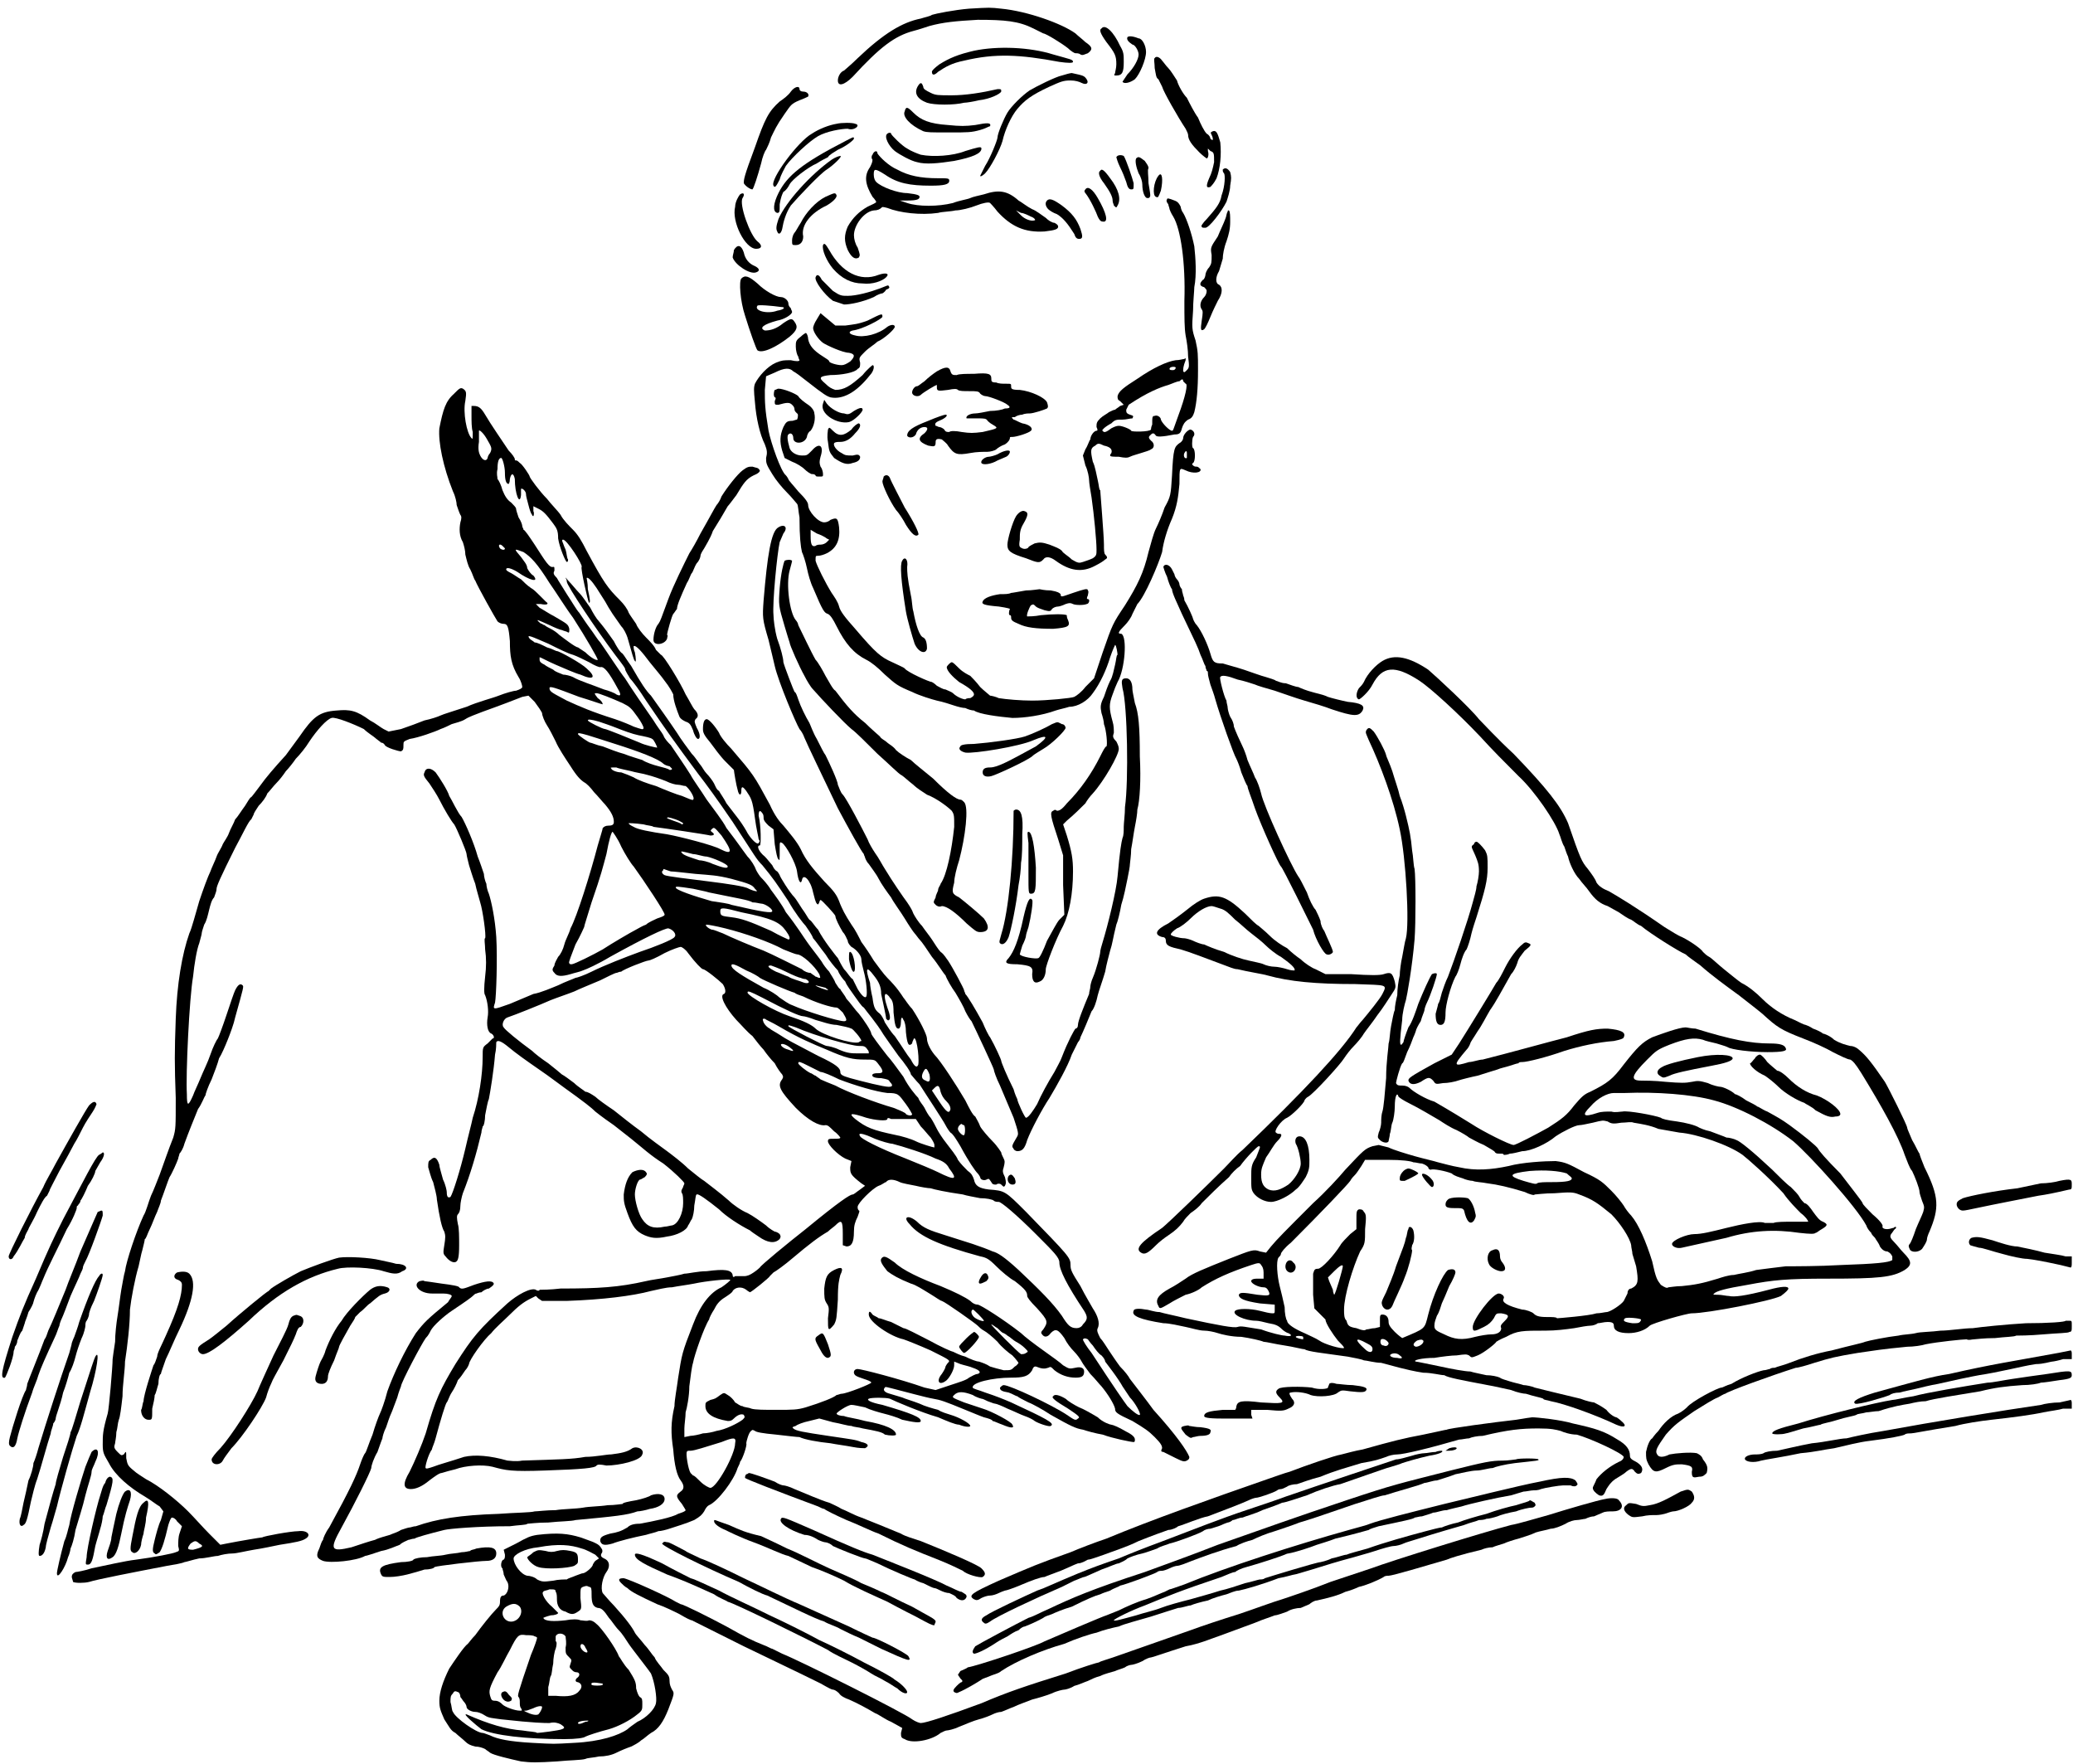 <?xml version="1.0" standalone="no"?>
<!DOCTYPE svg PUBLIC "-//W3C//DTD SVG 20010904//EN"
 "http://www.w3.org/TR/2001/REC-SVG-20010904/DTD/svg10.dtd">
<svg version="1.0" xmlns="http://www.w3.org/2000/svg"
 width="201pt" height="171pt" viewBox="0 0 201 171"
 preserveAspectRatio="xMidYMid meet">
<g transform="translate(0,171) scale(0.12,-0.12)"
fill="#000000" stroke="none">
<path d="M783 1418 c-12 -1 -27 -4 -30 -5 -1 -1 -6 -2 -9 -3 -15 -3 -30 -12
-51 -32 -5 -5 -10 -9 -11 -10 -3 -1 -5 -5 -5 -8 0 -5 5 -4 12 3 22 24 34 33
49 37 4 1 10 3 13 4 11 3 21 4 39 5 22 0 33 -1 45 -7 4 -2 8 -4 8 -4 2 0 15
-8 20 -12 2 -2 5 -4 6 -4 1 0 3 0 4 -1 2 -1 3 0 6 1 4 3 4 5 -2 9 -2 2 -6 5
-8 7 -11 8 -39 18 -60 20 -9 1 -9 1 -26 0z"/>
<path d="M890 1402 c-2 -1 -1 -4 4 -11 7 -9 8 -11 8 -18 0 -3 -1 -6 -1 -7 -1
-2 -1 -2 1 -2 5 0 6 3 6 11 0 6 0 8 -3 13 -5 11 -12 18 -15 14z"/>
<path d="M911 1395 c-1 -2 1 -4 4 -6 2 0 5 -5 5 -8 0 -4 -4 -11 -9 -16 -2 -3
-4 -6 -4 -6 1 -2 6 -1 10 2 4 4 9 16 9 22 0 5 -3 11 -6 11 -5 2 -8 2 -9 1z"/>
<path d="M787 1384 c-13 -3 -20 -6 -28 -11 -4 -3 -6 -5 -6 -6 0 -3 2 -3 5 0 6
4 11 7 21 9 25 6 45 5 77 -1 7 -1 11 -1 11 0 0 2 -2 2 -16 6 -19 6 -45 7 -64
3z"/>
<path d="M933 1378 c-1 0 0 -4 0 -8 1 -5 1 -8 3 -9 1 -2 2 -4 3 -6 1 -4 13
-25 19 -34 1 -2 2 -4 2 -5 0 -4 3 -8 9 -14 3 -3 6 -5 6 -5 1 0 2 3 1 6 l0 2 2
-2 c3 -1 3 -2 3 -9 -1 -5 -2 -9 -4 -13 -3 -7 -2 -8 1 -7 1 1 3 3 5 7 3 8 4 19
3 29 -2 7 -3 10 -6 9 -2 -1 -2 -1 -1 -3 1 -2 1 -3 1 -4 -1 0 -1 0 -2 1 0 1 -1
3 -3 4 -2 2 -5 8 -7 13 -3 4 -7 12 -9 16 -3 3 -7 10 -8 14 -2 3 -5 8 -7 10 -2
2 -4 5 -5 6 -2 3 -5 4 -6 2z"/>
<path d="M858 1364 c-5 -1 -21 -9 -26 -12 -6 -4 -15 -13 -18 -18 -3 -5 -8 -17
-8 -20 0 -2 -6 -17 -10 -23 -2 -4 -4 -8 -4 -8 0 -1 2 0 4 2 4 4 12 19 14 26 2
9 7 20 12 26 6 7 11 11 26 18 9 4 11 5 17 5 4 0 7 -1 9 -2 4 -2 6 0 4 3 -2 3
-3 3 -12 5 -1 0 -5 -1 -8 -2z"/>
<path d="M742 1356 c-4 -6 -1 -11 7 -14 6 -2 22 -2 30 0 2 0 8 1 12 2 9 1 17
5 18 7 0 2 0 2 -3 2 -13 -3 -26 -5 -37 -5 -11 0 -13 0 -17 2 -4 2 -6 3 -6 5
-1 3 -2 4 -4 1z"/>
<path d="M639 1351 c-2 -3 -6 -6 -9 -8 -9 -8 -12 -14 -20 -37 -9 -24 -9 -26
-9 -29 1 -2 5 -5 7 -5 1 1 4 10 7 21 1 5 3 10 4 11 1 2 3 6 4 10 3 6 4 9 11
19 5 7 5 8 12 11 3 1 7 3 7 3 1 2 -1 4 -4 4 -2 0 -3 1 -3 2 0 3 -4 2 -7 -2z"/>
<path d="M731 1335 c-2 -4 4 -11 15 -16 3 -1 6 -1 21 -1 15 0 18 0 25 2 4 1 7
3 8 3 1 3 -2 3 -12 1 -8 -1 -12 -1 -22 0 -15 1 -22 4 -28 10 -5 5 -6 5 -7 1z"/>
<path d="M676 1325 c-6 -1 -14 -4 -20 -8 -11 -6 -34 -37 -31 -42 1 -2 2 -1 5
5 1 4 4 9 5 11 5 7 19 20 26 24 7 4 19 6 24 6 5 -2 11 3 6 4 -2 1 -11 1 -15 0z"/>
<path d="M717 1317 c-3 -2 1 -10 6 -14 4 -3 13 -8 18 -9 7 -2 17 -1 30 1 15 3
22 6 22 10 0 2 -3 1 -13 -2 -10 -4 -26 -5 -36 -3 -3 1 -8 3 -11 5 -4 2 -13 11
-13 12 0 1 -2 1 -3 0z"/>
<path d="M683 1311 c-35 -18 -47 -28 -54 -42 -4 -8 -5 -15 -1 -16 2 0 2 1 2 7
1 6 2 8 3 10 2 1 4 4 5 6 2 4 15 14 22 17 3 2 7 4 9 5 1 2 5 4 8 6 7 3 13 8
13 9 0 2 -1 1 -7 -2z"/>
<path d="M705 1300 c-1 -1 -1 -3 0 -4 0 -2 -1 -4 -2 -6 -5 -7 -4 -14 2 -24 2
-2 3 -4 3 -4 0 -1 -3 -2 -7 -4 -7 -4 -12 -9 -16 -16 -3 -7 -3 -12 0 -19 3 -6
6 -8 9 -6 1 2 1 2 -1 8 -2 3 -3 7 -3 10 0 8 8 19 16 20 3 0 5 1 6 2 1 1 1 1 5
0 10 -4 27 -6 41 -4 3 1 10 1 14 2 4 0 12 2 17 4 5 2 10 3 11 2 0 0 3 -3 6 -7
11 -12 22 -17 38 -16 9 1 11 2 11 4 0 1 -1 2 -3 3 -2 0 -5 2 -7 4 -3 2 -8 6
-11 7 -4 2 -9 6 -11 7 -9 8 -16 9 -28 5 -4 -1 -9 -2 -11 -3 -2 -1 -9 -2 -14
-4 -12 -3 -28 -3 -37 0 l-6 2 6 0 c8 0 10 1 10 3 0 1 -1 2 -10 3 -8 0 -21 5
-25 9 -1 1 -2 3 -2 6 0 5 1 5 9 0 10 -7 20 -9 37 -9 11 0 15 1 15 4 0 2 -1 2
-9 2 -14 0 -24 2 -33 7 -7 3 -14 10 -16 13 0 3 -3 2 -4 -1z m128 -50 c3 -1 4
-3 3 -3 -3 -1 -8 1 -11 4 l-4 4 4 -2 c2 0 6 -2 8 -3z"/>
<path d="M902 1298 c0 0 1 -4 3 -8 2 -4 4 -9 5 -12 1 -4 2 -6 4 -6 2 0 2 0 2
5 -1 4 -6 19 -8 22 -2 1 -5 1 -6 -1z"/>
<path d="M672 1296 c-17 -12 -37 -34 -43 -48 -2 -6 -2 -8 -1 -10 1 -3 3 -2 4
2 1 6 3 13 7 19 6 7 24 26 29 29 6 4 13 11 11 11 -1 0 -4 -1 -7 -3z"/>
<path d="M918 1297 c-1 -2 0 -7 2 -12 2 -3 3 -7 3 -9 0 -6 2 -11 4 -11 1 0 2
0 2 1 1 0 0 5 -1 11 0 6 -1 11 0 12 0 2 -1 3 -3 6 -4 3 -5 4 -7 2z"/>
<path d="M988 1288 c0 -1 0 -2 1 -3 1 -1 1 -10 -2 -18 -1 -6 -4 -10 -12 -19
-3 -3 -5 -6 -4 -6 0 -1 1 -1 3 -1 3 0 13 13 17 21 1 3 3 9 3 13 1 6 1 7 0 11
-2 3 -4 4 -6 2z"/>
<path d="M889 1287 c-2 -1 -1 -5 3 -10 5 -7 7 -11 7 -14 0 -2 1 -3 1 -4 2 -2
2 -2 3 0 3 5 1 13 -6 22 -5 7 -7 8 -8 6z"/>
<path d="M936 1283 c-4 -5 -5 -16 -2 -17 2 -1 2 0 4 5 2 9 1 16 -2 12z"/>
<path d="M877 1272 c-1 -1 -1 -2 0 -3 4 -5 9 -16 10 -19 1 -2 2 -4 4 -4 5 -1
3 7 -4 19 -4 7 -8 10 -10 7z"/>
<path d="M598 1268 c-1 -1 -4 -6 -4 -10 -3 -12 8 -34 17 -34 5 0 5 3 1 6 -6 5
-15 30 -12 35 2 3 1 5 -2 3z"/>
<path d="M667 1266 c-8 -4 -16 -13 -20 -21 -2 -3 -4 -7 -5 -8 -1 -1 -2 -4 -2
-6 0 -4 0 -4 3 -4 4 0 6 3 6 7 -2 9 6 19 19 25 5 3 8 6 8 8 -1 3 -2 2 -9 -1z"/>
<path d="M943 1264 c-1 -1 0 -3 1 -4 0 -1 1 -3 1 -4 0 0 1 -3 3 -6 6 -10 10
-37 9 -68 0 -14 0 -22 1 -28 1 -5 2 -12 2 -17 1 -8 1 -9 -1 -11 -2 -2 -2 -2
-3 -1 0 2 0 4 2 9 0 2 0 2 -1 1 -1 0 -4 -1 -7 -1 -7 -1 -18 -6 -31 -15 -11 -7
-15 -10 -16 -14 0 -2 0 -3 2 -4 l3 -3 -3 -1 c-1 -1 -3 -2 -4 -3 -1 0 -3 -1 -5
-2 -1 -1 -5 -3 -7 -5 -3 -3 -3 -4 -3 -7 1 -2 1 -3 0 -3 -2 0 -5 -4 -5 -7 -1
-1 -2 -5 -4 -8 l-2 -5 2 -8 c2 -4 3 -10 3 -12 0 -2 1 -8 2 -14 2 -14 4 -35 4
-42 0 -4 0 -5 -3 -7 -2 -1 -5 -2 -8 -3 -3 -1 -4 -1 -9 2 -3 3 -7 5 -8 7 -2 2
-5 3 -10 5 -6 2 -8 2 -12 1 -2 -1 -4 -2 -5 -3 0 -1 -3 -2 -5 -1 -2 1 -3 1 -2
7 0 5 0 8 3 13 4 7 4 9 1 10 -2 1 -5 -1 -7 -4 -3 -5 -7 -19 -7 -23 0 -5 2 -7
15 -11 10 -4 11 -4 14 -1 2 3 6 2 10 -1 11 -8 21 -10 32 -4 4 2 7 4 8 5 2 1 2
2 0 4 -1 1 -1 4 -1 8 0 7 -3 43 -3 44 -1 0 -1 4 -2 8 -1 4 -2 11 -4 15 -2 9
-2 11 2 13 2 2 3 2 7 0 5 -1 7 -3 6 -6 -1 -1 -1 -2 -1 -2 0 -1 3 -1 7 -1 5 -1
7 -1 9 0 2 1 6 2 9 3 3 1 7 2 8 3 3 1 3 5 0 7 -2 2 -2 3 -1 4 2 2 3 3 5 0 1
-1 5 -1 15 1 4 0 5 1 6 5 1 3 2 5 5 7 3 1 4 3 5 6 2 8 3 19 3 34 0 13 0 15 -2
24 -3 9 -3 10 -2 24 0 7 1 16 1 19 2 10 1 24 0 33 -2 10 -6 22 -9 27 -1 1 -2
4 -2 5 -1 2 -2 4 -5 5 -5 2 -6 2 -6 1z m7 -136 c0 -1 -1 -2 -2 -2 -2 0 -3 0
-3 1 0 2 5 2 5 1z m8 -13 c2 0 0 -10 -6 -26 -4 -11 -4 -12 -5 -12 -2 0 -8 6
-9 9 0 2 -3 4 -5 3 -2 0 -2 -1 -2 -7 -1 -2 -1 -4 -1 -4 -1 -2 -16 -2 -16 -1 0
1 -7 4 -10 4 -2 0 -4 -1 -6 -2 -4 -3 -6 -4 -7 -2 -1 0 0 1 1 2 1 1 4 3 6 4 3
3 4 3 9 3 3 0 6 1 8 1 1 2 1 2 -2 3 -3 1 -3 2 -3 4 1 2 2 4 2 4 15 10 25 14
32 16 3 1 7 3 9 3 2 2 3 2 3 0 1 -1 2 -2 2 -2z"/>
<path d="M846 1263 c-2 -2 -1 -5 1 -7 1 -1 4 -3 7 -4 5 -3 9 -8 14 -16 1 -3 2
-4 4 -4 3 0 3 2 1 8 -3 8 -7 13 -15 19 -7 5 -10 6 -12 4z"/>
<path d="M992 1254 c-1 -1 -1 -4 -2 -6 -1 -3 -4 -9 -6 -14 -6 -9 -6 -9 -5 -15
0 -6 0 -7 -2 -10 -2 -2 -3 -5 -3 -6 0 -1 -1 -4 -2 -4 -3 -3 -3 -5 1 -6 1 -1 2
-2 2 -3 0 -2 -1 -4 -2 -5 -3 -3 -4 -7 -2 -10 1 -1 1 -3 0 -9 -1 -7 -1 -9 2 -7
1 1 3 5 5 10 2 5 5 11 6 13 4 6 4 11 1 13 -3 1 -3 6 0 11 1 3 2 7 3 10 0 3 1
9 3 14 2 6 3 10 3 16 0 4 0 8 -1 9 -1 0 -1 0 -1 -1z"/>
<path d="M665 1227 c-1 -4 3 -13 8 -19 7 -8 15 -12 24 -12 8 -1 16 2 19 5 3 3
0 4 -6 2 -15 -6 -30 2 -40 20 -3 5 -4 6 -5 4z"/>
<path d="M593 1223 c0 -2 -1 -4 -1 -6 2 -6 14 -14 19 -12 3 1 3 3 -1 5 -5 2
-8 6 -9 11 -2 6 -5 7 -8 2z"/>
<path d="M659 1201 c-1 -3 7 -14 14 -19 3 -1 6 -2 9 -3 5 0 15 2 24 6 3 2 6 3
7 3 0 0 2 1 3 3 3 1 3 2 2 3 0 1 -2 0 -7 -2 -8 -3 -19 -6 -26 -6 -5 0 -6 0
-12 4 -3 3 -7 7 -9 9 -2 4 -4 5 -5 2z"/>
<path d="M599 1200 c-2 -2 -1 -18 3 -30 4 -13 9 -27 10 -28 4 -3 16 3 26 11 6
5 7 8 4 12 -2 3 -3 3 -9 -1 -6 -5 -11 -6 -15 -6 -5 2 -1 5 10 8 6 1 12 5 12 7
0 1 -1 2 -1 3 -1 1 -2 2 -2 4 0 2 -3 5 -6 5 -4 0 -13 5 -19 11 -7 6 -10 7 -13
4z m32 -23 c4 0 3 -2 -3 -3 -8 -3 -19 0 -16 4 0 1 12 0 19 -1z"/>
<path d="M660 1167 c-2 -3 -3 -6 -3 -7 0 -3 4 -9 8 -12 3 -2 16 -8 21 -8 5 -1
5 -3 1 -7 -3 -2 -5 -3 -7 -3 -4 0 -10 2 -10 3 0 1 -2 2 -5 4 -8 5 -11 9 -12
14 0 2 -1 5 -2 5 0 0 -2 -1 -4 -3 -4 -3 -4 -4 -4 -8 0 -3 1 -7 2 -8 0 -1 1 -3
1 -3 0 -1 -3 -1 -7 0 -6 0 -7 0 -12 -2 -7 -3 -14 -11 -17 -17 -1 -3 -1 -5 0
-15 1 -13 4 -26 8 -34 2 -5 2 -7 1 -11 0 -4 0 -5 5 -13 3 -5 8 -11 12 -15 4
-4 7 -8 8 -9 1 -1 1 -6 2 -11 0 -16 1 -24 2 -28 1 -2 3 -8 4 -13 1 -5 3 -12 5
-16 8 -19 9 -20 12 -21 2 -1 4 -4 7 -10 7 -14 14 -22 24 -27 4 -2 9 -6 15 -12
9 -8 10 -9 22 -14 6 -3 16 -6 20 -7 5 -1 11 -3 14 -4 3 -1 7 -2 9 -2 2 -1 5
-2 7 -2 4 -3 20 -5 31 -6 10 0 24 2 35 6 3 1 8 2 11 3 7 0 15 5 19 11 6 8 11
19 14 29 2 6 4 10 4 10 1 0 2 -7 2 -8 -1 0 -1 -4 -2 -8 -1 -4 -2 -10 -4 -13
-2 -4 -4 -10 -5 -13 -3 -6 -3 -8 -2 -13 1 -3 2 -7 2 -9 2 -5 3 -17 2 -18 -1 0
-3 -4 -5 -8 -7 -14 -16 -27 -27 -38 -4 -5 -6 -6 -8 -6 -1 1 -2 1 -3 0 -3 -1
-2 -5 4 -23 l4 -13 0 -24 1 -24 -4 -4 c-2 -2 -6 -10 -10 -17 -3 -8 -6 -14 -7
-14 -2 -1 -14 1 -15 3 0 0 1 4 2 7 2 4 3 7 3 8 0 1 1 4 2 7 2 8 4 21 3 22 -2
3 -4 -1 -7 -14 -4 -19 -8 -28 -12 -33 -4 -4 -2 -5 7 -5 11 -1 13 -2 12 -8 0
-6 2 -8 6 -6 3 1 5 5 5 10 0 3 8 24 14 35 5 10 8 26 8 44 0 10 -1 16 -5 29
l-3 9 3 3 c6 5 11 10 15 14 1 2 4 6 6 8 9 10 21 31 21 36 0 2 -1 4 -2 6 -3 3
-3 4 -2 7 0 2 0 6 -1 9 -3 11 -3 14 0 22 1 3 3 8 4 10 6 10 8 37 3 39 -3 0 -3
1 3 7 2 2 5 6 6 9 1 2 3 6 4 8 6 6 17 32 20 42 1 8 4 18 8 27 4 10 5 17 6 28
0 14 0 13 5 11 6 -3 13 -2 12 1 -1 1 -2 2 -3 2 -1 0 -2 0 -3 1 -1 1 -1 1 0 2
2 1 2 11 0 12 -1 0 -1 7 0 9 2 2 1 5 -2 6 -2 0 -6 -4 -6 -7 0 -1 -1 -3 -3 -4
-4 -3 -5 -4 -6 -26 -1 -16 -1 -17 -6 -26 -2 -6 -5 -13 -7 -17 -2 -4 -4 -12 -6
-19 -4 -17 -9 -27 -19 -43 -10 -15 -10 -15 -18 -38 l-7 -21 -7 -7 c-3 -4 -7
-7 -9 -8 -2 -1 -22 -3 -34 -3 -9 0 -21 1 -27 2 -2 1 -6 2 -7 2 -1 1 -5 4 -8 7
-3 4 -7 8 -8 9 -2 1 -6 3 -9 6 -3 3 -5 5 -6 5 -1 0 -4 -3 -4 -4 0 -3 5 -8 10
-12 9 -5 12 -8 12 -10 0 -1 -1 -2 -3 -3 -1 0 -3 0 -4 -1 -2 0 -7 2 -10 5 -1 1
-4 2 -6 3 -2 0 -5 2 -7 3 -2 2 -4 3 -4 3 -2 0 -20 8 -22 11 -1 1 -6 3 -10 5
-9 4 -13 7 -30 27 -8 9 -12 14 -13 18 -1 4 -4 8 -6 11 -5 8 -12 22 -13 26 0 4
0 4 2 4 2 0 5 1 7 2 8 4 11 11 10 21 -1 8 -2 8 -7 6 -1 -1 -3 -2 -5 -2 -5 0
-13 9 -13 14 0 2 -2 5 -8 11 -4 5 -8 9 -8 10 0 0 -1 2 -2 3 -4 3 -12 26 -14
36 -3 18 -3 23 -3 33 l1 11 7 3 c8 4 12 4 15 1 2 -1 6 -4 11 -8 14 -11 16 -12
19 -13 10 -2 21 4 32 18 3 3 4 8 2 8 0 0 -4 -3 -8 -8 -10 -9 -15 -12 -22 -12
-3 1 -5 2 -8 5 -6 5 -5 6 4 7 9 0 20 2 22 5 2 1 2 2 2 5 -1 4 -1 4 4 9 3 3 8
6 10 8 5 2 14 10 14 12 0 2 -3 2 -6 0 -7 -6 -19 -9 -26 -7 -5 1 -6 3 -2 4 8 1
23 9 24 11 0 3 0 3 -12 -3 -8 -3 -11 -3 -18 -4 l-8 0 -6 5 -6 5 -3 -5z m299
-112 c-2 -1 -3 2 -2 4 1 2 2 2 2 0 0 -2 0 -3 0 -4z m-291 -65 l2 -1 -2 -2 c-1
-1 -3 -2 -5 -2 -1 0 -3 0 -4 -1 -3 -1 -4 1 -4 8 l0 5 5 -3 c3 -1 7 -3 8 -4z"/>
<path d="M757 1125 c-3 -2 -7 -5 -10 -8 -3 -2 -5 -4 -6 -4 -2 0 -4 -3 -4 -5 0
-3 5 -4 7 -2 2 2 12 8 13 8 0 0 0 -1 0 -2 0 -3 1 -3 9 -2 5 1 7 1 8 0 1 -1 5
-1 9 -1 6 0 8 0 9 -2 1 -1 3 -2 4 -2 3 0 16 -5 18 -7 3 -2 2 -3 -2 -3 -2 -1
-7 -2 -12 -2 -5 -1 -10 -2 -12 -2 -4 0 -8 -2 -7 -4 1 0 4 0 9 0 5 0 7 0 8 -2
0 0 2 -2 4 -3 5 -3 5 -3 -8 -6 -8 -1 -10 -1 -17 0 -5 1 -9 1 -10 0 -2 0 -3 0
-4 2 -1 1 -3 2 -4 2 -1 0 -2 1 -3 1 -1 2 0 3 5 5 4 2 5 4 3 4 -1 0 -7 -2 -14
-5 -13 -5 -17 -8 -17 -12 1 -2 5 -2 7 1 1 4 4 6 7 6 3 0 3 -2 0 -5 -6 -4 -5
-7 3 -10 5 -1 6 -1 6 3 0 2 1 3 5 2 1 -1 4 -3 5 -5 5 -7 7 -8 18 -6 5 1 11 1
14 1 2 0 6 1 7 2 1 1 4 3 7 4 3 2 4 4 4 5 0 1 0 1 2 1 3 0 13 3 15 5 2 2 -1 5
-7 6 -3 1 -6 3 -7 3 -2 2 -2 2 1 2 1 1 4 2 6 2 2 1 5 1 6 1 3 0 12 3 14 4 1 1
1 2 0 5 -2 4 -13 9 -22 10 -7 0 -7 1 -7 3 0 2 0 2 -4 2 -3 0 -6 0 -8 1 -4 0
-4 1 -4 3 0 4 -2 5 -14 4 -6 0 -12 0 -14 -1 -3 0 -4 0 -5 3 -1 4 -4 4 -11 0z"/>
<path d="M367 1107 c-7 -6 -9 -13 -12 -28 -1 -11 3 -31 11 -51 2 -4 3 -9 3
-11 1 -3 2 -6 3 -8 1 -1 1 -3 0 -6 -1 -5 -1 -11 2 -16 1 -3 2 -7 2 -10 1 -4 2
-9 4 -12 2 -4 3 -8 4 -9 2 -5 16 -30 18 -33 1 -1 3 -2 5 -2 3 0 4 -2 5 -14 0
-12 1 -19 7 -29 2 -3 3 -7 3 -8 0 -1 -2 -2 -5 -3 -2 0 -9 -2 -14 -4 -5 -2 -17
-5 -26 -9 -9 -3 -19 -6 -21 -7 -2 -1 -8 -3 -13 -4 -5 -2 -13 -5 -19 -7 l-10
-2 -4 2 c-2 1 -7 5 -11 7 -11 8 -16 9 -27 8 -14 -1 -19 -5 -30 -21 -3 -4 -8
-11 -11 -15 -10 -11 -16 -18 -21 -25 -3 -4 -6 -8 -7 -9 -1 0 -3 -4 -5 -7 -3
-4 -6 -9 -8 -11 -1 -3 -4 -8 -5 -11 -1 -3 -4 -7 -5 -9 -1 -3 -4 -7 -5 -10 -1
-3 -4 -9 -5 -12 -2 -4 -6 -15 -9 -24 -3 -10 -6 -22 -8 -26 -6 -17 -10 -41 -11
-69 -1 -28 -1 -36 0 -64 0 -24 0 -25 -2 -32 -4 -10 -7 -19 -11 -30 -2 -5 -5
-13 -7 -17 -2 -5 -4 -13 -6 -16 -6 -13 -14 -37 -15 -45 -1 -3 -2 -10 -3 -15
-1 -6 -2 -15 -3 -21 -1 -6 -2 -15 -2 -21 -1 -7 -2 -13 -2 -14 0 -6 -3 -41 -4
-44 -4 -14 -4 -17 -4 -25 0 -7 1 -8 5 -15 5 -10 17 -20 29 -27 5 -3 10 -7 12
-8 l3 -4 -2 -7 c-2 -4 -4 -12 -5 -16 -2 -8 -2 -10 0 -11 1 -1 1 -1 4 1 2 3 4
9 7 22 1 3 2 6 3 6 1 0 3 -1 4 -3 l4 -4 -2 -6 c-1 -3 -1 -7 -1 -10 1 -4 1 -4
-2 -5 -2 -1 -17 -4 -32 -6 -9 -1 -26 -5 -36 -7 -6 -2 -12 -3 -13 -3 -2 -1 -3
-2 -3 -4 0 -1 1 -3 1 -4 2 -1 9 -1 13 0 6 2 37 8 63 13 6 1 12 2 14 3 1 0 7 2
12 3 5 0 12 2 15 2 3 1 8 2 12 2 3 0 11 2 17 3 7 1 16 3 21 4 13 2 18 3 21 5
5 3 1 7 -6 6 -6 0 -28 -4 -29 -5 -1 0 -19 -3 -29 -5 l-5 -1 -9 9 c-5 5 -12 13
-17 18 -9 9 -24 21 -34 26 -3 2 -8 5 -10 7 -5 4 -5 5 -6 10 0 6 0 6 -2 3 -2
-1 -2 -1 -5 2 -3 3 -3 4 -2 7 0 1 1 5 1 9 1 3 1 7 2 10 1 2 2 10 3 19 0 9 2
21 2 28 2 13 4 30 4 42 1 9 4 25 7 35 1 4 2 10 3 13 1 4 2 8 2 9 1 0 2 4 4 8
2 4 4 10 6 14 1 3 3 7 3 9 2 5 6 17 7 19 2 3 6 12 7 15 0 1 1 3 1 4 1 1 3 4 4
8 4 11 7 18 11 28 3 4 5 10 6 11 0 1 2 7 5 13 2 5 5 13 6 17 2 3 5 10 7 15 2
5 5 13 6 18 7 25 7 25 6 26 -2 2 -4 0 -6 -4 -1 -2 -4 -11 -7 -20 -3 -9 -6 -17
-7 -19 -1 -1 -4 -7 -6 -13 -2 -6 -6 -14 -8 -19 -2 -5 -5 -11 -6 -14 -4 -9 -5
-9 -5 1 -1 16 2 78 5 95 1 10 3 22 5 27 1 4 2 7 2 8 0 1 1 4 2 7 2 3 3 8 4 12
1 4 2 8 4 10 1 3 2 5 2 7 0 2 3 9 15 33 6 11 11 22 13 23 1 2 2 4 2 4 0 1 2 4
4 7 3 3 6 7 7 10 2 2 5 6 7 8 3 3 6 7 8 10 2 2 6 7 8 10 3 3 8 9 11 14 6 9 14
18 18 19 3 1 18 -5 26 -9 3 -3 8 -6 9 -7 1 -1 4 -3 5 -4 2 0 3 -2 3 -2 1 -2
11 -5 13 -5 2 1 2 2 2 5 0 3 0 3 5 5 7 1 21 6 25 8 3 1 7 3 9 4 3 1 8 2 11 4
3 2 9 4 14 6 14 5 27 10 32 12 l5 1 5 -5 c3 -4 5 -7 6 -9 0 -2 2 -7 4 -10 2
-3 5 -9 7 -13 2 -5 8 -14 12 -20 5 -8 8 -11 11 -13 2 -1 5 -4 8 -8 3 -3 7 -8
9 -10 5 -6 7 -10 7 -14 0 -2 -1 -3 -4 -3 -3 0 -4 -1 -5 -2 0 -1 -2 -7 -4 -14
-6 -23 -17 -58 -22 -67 -1 -4 -4 -9 -5 -13 -1 -4 -3 -8 -5 -10 -1 -2 -3 -5 -3
-7 -2 -3 -2 -4 0 -6 2 -3 6 -3 13 -1 3 1 8 2 10 3 3 1 12 5 22 11 29 16 44 23
47 23 4 -1 7 -5 5 -7 -1 -2 -16 -8 -28 -12 -11 -4 -29 -11 -39 -16 -6 -3 -12
-5 -13 -5 -2 -1 -8 -3 -14 -6 -5 -2 -14 -6 -20 -7 -5 -2 -14 -6 -19 -8 -14 -5
-14 -5 -12 1 1 5 2 36 1 53 -1 15 -4 29 -6 35 -1 2 -2 6 -2 8 -1 2 -2 6 -2 8
-1 3 -3 9 -5 14 -3 11 -10 27 -13 32 -3 3 -8 14 -10 17 -1 4 -8 15 -11 19 -4
4 -8 4 -9 0 -1 -2 -1 -3 4 -9 2 -3 6 -9 8 -13 4 -8 10 -18 12 -20 2 -3 10 -22
10 -24 0 -1 1 -5 2 -9 1 -3 3 -10 5 -15 1 -5 3 -11 4 -15 2 -6 5 -27 4 -29 -1
0 0 -5 0 -9 1 -7 1 -14 0 -22 -1 -9 -1 -14 0 -15 2 -5 3 -13 2 -18 -1 -6 0
-12 3 -13 2 -1 3 -4 1 -4 0 0 -2 -2 -4 -4 -4 -3 -4 -3 -4 -11 0 -14 -3 -34 -8
-49 -1 -5 -4 -16 -6 -25 -4 -17 -10 -36 -12 -39 -2 -1 -3 0 -3 4 0 1 -1 6 -3
10 -1 4 -3 10 -3 12 -2 6 -4 7 -7 4 -2 -1 -2 -2 -2 -6 1 -3 2 -8 4 -12 1 -4 3
-11 3 -14 2 -14 4 -23 6 -26 1 -3 1 -5 0 -11 -1 -6 -1 -7 1 -9 3 -4 7 -6 9 -4
1 1 2 3 2 13 0 6 0 14 -1 17 -1 5 -1 7 0 8 1 1 2 3 2 7 0 2 1 7 2 10 6 15 11
32 15 49 0 2 1 4 1 5 1 0 2 5 2 9 1 5 2 11 3 13 1 5 4 23 5 36 1 4 1 9 1 10 1
2 4 1 10 -4 6 -5 13 -10 26 -19 6 -4 15 -11 29 -21 4 -3 11 -8 15 -12 5 -4 12
-9 15 -11 4 -3 10 -8 14 -11 10 -8 15 -13 26 -20 9 -7 17 -15 17 -16 0 -1 -1
-2 -1 -3 -1 -2 -2 -3 -1 -5 1 -1 1 -5 1 -8 0 -8 -4 -17 -9 -18 -1 0 -4 -1 -6
-1 -9 -2 -14 0 -18 6 -3 4 -6 15 -6 20 0 4 2 11 4 12 1 0 2 1 4 2 2 2 2 3 1 4
-2 3 -7 2 -11 0 -4 -4 -6 -10 -7 -18 0 -5 0 -7 3 -15 4 -11 7 -15 14 -18 5 -2
9 -3 18 -1 8 1 16 5 17 9 1 1 2 4 3 5 1 2 2 7 2 11 1 5 1 9 2 9 1 1 8 -4 18
-12 6 -6 17 -13 25 -17 1 -1 4 -3 7 -5 7 -5 13 -6 17 -2 1 2 1 2 0 4 -1 1 -3
2 -4 2 0 0 -4 2 -7 5 -4 3 -11 8 -15 10 -5 2 -12 7 -15 10 -8 7 -15 12 -20 16
-2 1 -8 6 -13 10 -5 5 -13 11 -17 14 -4 3 -14 10 -21 16 -7 5 -17 13 -22 17
-6 4 -13 9 -15 11 -3 2 -6 4 -8 4 -1 1 -6 4 -9 7 -4 3 -8 6 -10 7 -1 1 -6 5
-11 9 -6 4 -11 8 -13 10 -11 8 -22 17 -23 19 -2 2 0 7 3 8 6 2 26 10 35 14 5
2 14 5 19 7 4 2 14 6 21 9 6 3 12 6 13 6 1 0 2 1 4 1 2 2 20 9 22 9 1 0 6 2
13 6 6 3 12 5 13 5 1 0 4 -2 6 -5 6 -8 11 -13 12 -13 2 0 13 -9 16 -12 2 -3 3
-7 1 -8 -4 -1 1 -11 10 -21 4 -4 9 -10 13 -13 3 -4 7 -9 9 -11 2 -3 6 -8 9
-11 2 -4 5 -8 6 -9 1 -2 1 -2 0 -4 -4 -5 -2 -9 11 -23 10 -10 19 -15 24 -14 2
0 3 -1 7 -5 3 -2 5 -5 5 -5 0 -1 -2 -1 -5 -1 -4 0 -5 0 -5 -2 0 -3 8 -11 14
-14 l5 -2 -1 -5 c0 -5 0 -6 9 -13 l3 -2 -4 -3 c-3 -2 -5 -4 -6 -4 -2 0 -10 -5
-38 -28 -14 -11 -36 -29 -37 -31 0 0 -2 -2 -5 -4 -3 -2 -5 -3 -8 -3 -3 0 -5 0
-7 0 -1 -1 -2 -1 -2 1 -1 4 -6 5 -21 3 -7 0 -15 -2 -18 -2 -3 -1 -9 -2 -14 -3
-5 -1 -13 -2 -17 -3 -22 -5 -38 -6 -69 -6 -8 -1 -16 -1 -17 -1 0 -1 -2 -1 -3
0 -4 2 -15 -4 -23 -11 -23 -21 -28 -27 -42 -49 -12 -20 -16 -28 -24 -56 -3 -9
-9 -23 -13 -31 -6 -10 -5 -14 1 -14 4 0 9 2 15 7 4 3 8 6 10 6 3 1 7 2 11 3 8
3 22 4 30 2 11 -3 15 -4 43 -3 30 1 40 2 41 4 1 1 3 1 8 0 10 0 28 4 29 9 2 4
-4 7 -8 5 -4 -3 -9 -4 -17 -5 -4 0 -13 -2 -21 -2 -11 -2 -21 -2 -51 -3 -5 -1
-11 0 -12 0 -14 4 -26 5 -35 3 -12 -4 -20 -6 -25 -8 -3 -1 -6 -2 -6 -1 -1 0 2
11 5 15 0 1 2 5 3 9 4 15 8 28 9 29 1 1 2 5 4 8 2 3 4 7 5 10 2 2 4 5 6 8 2 2
3 5 3 5 0 3 12 20 18 25 3 4 10 10 14 14 8 8 12 11 18 14 l4 2 2 -2 3 -2 20 0
c29 1 53 4 68 8 5 1 12 3 17 3 5 1 13 2 18 3 9 2 28 4 29 3 1 0 -4 -4 -7 -6
-9 -4 -17 -14 -23 -30 -9 -23 -9 -24 -12 -43 -1 -8 -3 -18 -3 -23 -3 -13 -3
-22 -1 -35 1 -13 3 -21 6 -25 3 -4 3 -7 0 -9 -4 -3 -4 -4 1 -10 2 -3 3 -5 3
-5 0 -1 -3 -2 -6 -3 -5 -3 -20 -6 -31 -8 -5 0 -8 -1 -10 -3 -5 -3 -8 -4 -14
-5 -7 -2 -8 -3 -8 -6 1 -3 3 -4 10 -2 5 2 17 5 27 7 3 1 8 2 10 3 2 0 6 1 9 2
6 2 13 4 20 7 5 3 6 4 8 7 1 2 2 4 4 5 7 3 20 20 23 30 1 2 2 4 2 5 2 2 6 14
5 15 0 1 2 9 4 10 1 1 1 1 3 0 1 -1 6 -2 17 -3 9 -1 17 -2 19 -2 4 -2 15 -4
25 -5 5 -1 13 -2 18 -3 5 -1 9 -1 10 -1 4 2 2 4 -3 5 -5 2 -7 2 -27 5 -20 3
-26 4 -28 6 -1 1 -1 1 2 2 1 1 6 3 11 4 l8 2 11 -3 c6 -1 12 -3 15 -3 2 -1 6
-1 9 -2 11 -2 16 -3 18 -5 4 -1 9 -1 9 0 0 4 -8 8 -25 11 -7 2 -15 3 -17 4 -3
0 -6 1 -6 2 0 1 9 7 12 7 2 0 6 -1 11 -2 4 -2 11 -4 15 -5 4 -1 11 -3 15 -5 9
-2 15 -3 15 -1 0 3 -7 6 -31 13 -10 2 -13 4 -11 5 2 1 14 1 17 0 4 -2 25 -11
39 -15 7 -3 14 -6 17 -6 5 -2 9 -2 9 -1 0 2 -9 7 -16 9 -3 1 -7 2 -10 4 -4 1
-11 3 -15 5 -5 2 -12 4 -14 5 -3 1 -7 2 -10 3 -4 1 -6 3 -4 5 0 1 3 0 7 -1 8
-2 26 -7 32 -8 6 -1 9 -2 26 -9 5 -2 12 -5 15 -6 4 -1 7 -2 7 -3 1 0 5 -2 8
-3 7 -3 10 -3 8 0 0 2 -17 11 -24 13 -3 1 -9 3 -15 5 -10 4 -10 4 -8 6 3 3 7
3 15 0 3 -2 7 -3 7 -3 1 0 3 -1 5 -2 3 -1 5 -2 6 -2 1 0 6 -2 10 -4 5 -2 11
-5 14 -6 3 -1 7 -3 8 -4 3 -2 12 -5 13 -4 4 2 -4 6 -32 19 -7 3 -12 5 -21 8
-5 2 -10 3 -10 4 -1 4 16 8 31 8 10 0 14 1 17 6 1 3 2 3 3 3 5 -2 7 -2 10 -1
2 1 2 1 5 -2 5 -4 11 -6 17 -6 5 0 7 1 7 5 0 3 -3 4 -7 3 -5 -1 -5 -1 -10 2
-2 2 -9 7 -16 12 -7 5 -15 11 -18 14 -14 11 -33 23 -35 23 -2 0 -4 1 -6 3 -4
3 -12 7 -24 12 -16 6 -31 13 -37 19 -7 5 -9 6 -11 3 -1 -2 1 -5 5 -10 4 -3 9
-6 19 -10 4 -1 10 -5 15 -8 5 -3 9 -6 10 -6 3 -1 27 -18 29 -20 1 -1 3 -3 5
-4 2 -1 7 -5 11 -9 3 -4 9 -9 12 -11 3 -3 5 -6 5 -6 0 0 -1 -2 -3 -3 -3 -3 -3
-3 -9 -3 -4 1 -8 2 -11 3 -3 2 -6 3 -9 4 -2 0 -7 2 -11 4 -4 1 -8 3 -10 4 -1
0 -10 4 -19 9 -10 5 -19 10 -21 10 -2 1 -6 3 -10 5 -4 1 -8 3 -10 3 -1 1 -4 2
-5 3 -2 3 -3 3 -3 0 0 -6 18 -18 28 -20 3 -1 13 -5 22 -9 16 -8 16 -8 14 -10
-1 -1 -2 -3 -2 -3 0 -1 -1 -3 -3 -6 -5 -6 -2 -10 4 -5 3 3 6 9 6 12 l0 3 5 -2
c3 -1 8 -2 10 -3 6 -2 7 -4 4 -5 -2 0 -5 -2 -7 -3 -2 -2 -9 -4 -15 -6 l-12 -4
-9 2 c-20 7 -51 15 -54 15 -3 0 -4 -3 -2 -5 1 -1 4 -2 7 -3 3 -1 6 -2 6 -3 0
-1 -20 -9 -24 -9 -1 0 -3 -1 -4 -1 -2 -2 -12 -6 -25 -10 -7 -2 -10 -2 -24 -2
-9 0 -17 0 -20 1 -2 1 -6 1 -7 2 -2 0 -4 2 -6 3 -1 2 -4 5 -6 6 -3 2 -3 2 -6
0 -4 -3 -4 -3 -8 -4 -4 -2 -4 -2 -4 -5 0 -6 6 -10 18 -12 2 0 3 0 5 2 3 3 6 4
8 3 1 -2 1 -2 -1 -4 -4 -3 -14 -8 -21 -9 -3 -1 -8 -2 -11 -2 -3 -1 -8 -2 -10
-2 l-5 -1 0 7 c0 3 1 9 1 13 1 3 3 13 3 21 1 8 2 16 3 19 1 6 9 29 13 35 0 1
2 5 4 8 2 4 4 7 9 10 3 2 6 4 6 5 2 3 7 4 11 1 1 -1 3 -2 3 -2 1 0 16 12 16
13 0 0 2 2 3 3 2 1 9 6 16 12 13 11 21 17 28 21 2 2 5 4 6 5 5 5 6 4 6 -7 l0
-9 3 -1 c4 0 6 3 6 12 0 5 1 8 3 12 1 3 2 5 1 5 -1 1 -1 2 -1 3 0 3 12 15 17
17 3 1 5 3 6 3 2 3 7 2 11 0 2 -1 8 -2 13 -3 4 -1 10 -2 12 -2 3 -1 12 -3 26
-5 3 -1 9 -2 14 -3 5 0 10 -1 11 -2 1 -1 3 -1 4 -1 2 0 14 -10 30 -26 15 -15
19 -19 19 -23 0 -6 6 -18 20 -39 3 -5 3 -7 -1 -11 -1 -2 -3 -3 -5 -3 -5 0 -7
2 -12 10 -7 10 -18 21 -35 37 -12 11 -17 14 -21 15 -2 1 -10 4 -16 6 -6 2 -16
5 -22 7 -13 4 -18 6 -23 11 -7 6 -12 4 -6 -2 8 -10 24 -17 57 -26 5 -1 7 -2
13 -8 4 -4 11 -10 15 -12 9 -7 10 -9 10 -12 0 -1 2 -4 8 -10 9 -10 9 -11 5
-17 -2 -2 -2 -3 -1 -4 2 -3 5 -2 7 1 4 4 6 3 11 -4 2 -4 5 -8 8 -11 2 -2 5 -6
6 -8 1 -2 4 -6 7 -10 4 -4 7 -8 9 -10 5 -6 10 -14 11 -18 0 -3 1 -4 14 -10 10
-6 13 -8 18 -13 5 -5 6 -7 6 -9 -1 -2 -1 -3 1 -3 2 -1 6 -3 10 -5 6 -3 7 -3 9
-2 2 1 2 2 2 3 -2 5 -10 17 -29 38 -5 7 -16 21 -19 25 -1 2 -4 6 -8 10 -3 4
-7 10 -9 13 -2 3 -5 8 -7 10 -2 4 -3 6 -2 8 2 4 0 10 -4 16 -1 2 -6 10 -10 18
-7 11 -8 13 -8 17 0 6 -1 7 -36 43 -17 17 -17 17 -30 18 -8 1 -11 3 -12 8 -1
3 -2 5 -5 7 -2 2 -6 6 -8 9 -1 3 -6 9 -9 13 -4 5 -7 10 -8 12 -1 2 -3 6 -5 9
-2 2 -4 6 -5 8 -1 2 -4 5 -5 8 -2 2 -8 9 -12 17 -5 7 -11 15 -13 17 -7 9 -13
17 -13 18 0 2 -6 11 -10 16 -3 3 -7 9 -10 12 -2 4 -5 7 -5 8 -1 0 -2 2 -4 5
-1 3 -4 7 -5 9 -2 2 -5 6 -6 8 -2 3 -6 8 -9 12 -3 4 -7 10 -9 13 -2 3 -7 10
-11 15 -3 6 -9 14 -12 18 -3 5 -7 9 -8 10 -1 1 -3 4 -4 6 -1 3 -4 8 -7 11 -6
8 -7 10 -17 23 -3 6 -11 16 -16 23 -5 8 -11 16 -13 20 -5 8 -12 18 -16 24 -2
2 -5 5 -6 8 -1 2 -5 7 -8 12 -7 10 -18 26 -23 34 -4 5 -15 22 -20 29 -2 2 -5
7 -8 11 -3 4 -7 10 -9 13 -2 2 -6 9 -10 15 -3 5 -7 11 -8 13 -3 3 -3 4 -2 6 0
3 0 3 -1 3 -3 -1 -6 4 -15 18 -4 6 -8 12 -9 12 0 1 -1 2 -1 3 0 1 -1 4 -3 7
-1 3 -2 6 -2 7 0 1 -2 3 -4 5 -3 2 -5 5 -7 10 -1 4 -3 8 -4 9 0 2 -1 4 0 8 0
6 1 9 3 9 1 0 3 -7 3 -12 0 -6 1 -9 3 -9 0 0 1 1 1 4 1 5 3 5 4 0 0 -12 4 -22
5 -13 0 2 0 4 0 5 1 1 4 -2 4 -4 0 -2 1 -5 2 -9 1 -4 2 -7 3 -8 0 0 0 -1 1 -1
0 0 1 2 0 4 l0 4 4 -2 c4 -2 6 -4 12 -12 3 -4 4 -6 4 -12 1 -7 6 -19 7 -19 1
0 1 1 1 2 -1 1 -1 5 -2 8 -1 2 -2 5 -2 5 -1 2 -1 3 0 3 3 0 16 -20 15 -22 -1
-1 5 -28 6 -29 1 0 1 2 -1 11 0 5 -1 9 -1 9 1 1 4 -2 8 -8 2 -3 5 -8 7 -11 1
-2 4 -7 6 -10 2 -3 5 -7 7 -10 2 -2 4 -6 5 -9 4 -14 5 -18 6 -19 1 -2 1 2 0 7
-1 2 -1 4 -1 5 2 1 7 -5 13 -13 4 -5 10 -12 12 -15 4 -5 6 -9 7 -11 0 -5 3
-13 5 -18 1 -2 3 -3 5 -4 3 -1 4 -2 6 -7 1 -4 3 -7 4 -7 2 0 2 4 -1 9 -2 5 -2
5 -1 7 3 2 2 5 -1 8 -1 1 -4 7 -7 12 -4 9 -18 32 -20 32 0 0 -2 2 -4 4 -1 3
-5 7 -8 10 -3 3 -7 8 -8 11 -2 3 -5 7 -6 9 -1 3 -4 7 -7 10 -10 10 -13 14 -27
40 -4 8 -7 13 -11 17 -3 3 -8 8 -10 12 -2 3 -8 9 -11 13 -6 6 -14 17 -14 18 0
1 -6 10 -8 11 -1 1 -2 2 -3 2 -1 0 -1 0 -1 1 0 1 -2 4 -5 7 -4 6 -15 22 -19
29 -3 5 -5 7 -9 7 l-2 0 0 -8 c0 -4 0 -10 1 -13 0 -6 0 -6 -1 -5 -4 4 -7 21
-5 30 1 7 1 8 -2 10 -2 1 -3 0 -7 -4z m26 -36 c4 -7 5 -8 3 -12 -1 -1 -2 -3
-2 -4 -1 -3 -4 -2 -6 2 -1 2 -2 5 -1 11 0 5 0 9 0 9 0 1 3 -1 6 -6z m15 -89
c0 -2 -3 -1 -4 0 -2 3 0 4 2 2 1 -1 2 -2 2 -2z m15 -3 c6 -4 11 -9 21 -25 5
-7 13 -20 19 -28 11 -17 20 -33 20 -34 -1 -1 -6 2 -10 6 -3 2 -6 4 -6 4 -2 0
-11 7 -15 10 -2 2 -5 4 -7 5 -2 1 -4 2 -5 3 -1 0 -2 1 -2 1 -1 0 -2 1 -3 2 -2
2 0 1 9 -3 4 -2 9 -4 10 -4 2 -1 4 -1 5 -2 1 0 1 0 1 3 -1 4 -2 4 -12 10 -4 2
-10 6 -12 7 l-3 3 4 0 c5 -1 7 0 4 2 -1 1 -3 3 -5 5 -2 2 -5 5 -7 6 -3 2 -6 5
-8 7 -2 1 -6 4 -8 5 -2 1 -4 2 -4 3 0 2 4 1 9 -2 10 -7 18 -9 13 -3 -2 1 -4 4
-5 6 0 3 -3 6 -5 9 -6 7 -6 7 2 4z m20 -74 c8 -4 16 -8 20 -9 3 -1 9 -4 13 -6
5 -3 8 -4 9 -4 3 1 7 -4 14 -17 3 -5 3 -7 -1 -5 -1 1 -6 3 -10 4 -10 4 -20 7
-25 10 -2 1 -6 2 -8 2 -2 1 -6 2 -8 4 -2 1 -6 3 -7 4 -2 1 -4 2 -4 4 0 1 0 2
0 2 1 0 6 -3 13 -6 7 -3 16 -7 20 -8 11 -5 13 -2 5 5 -4 4 -22 14 -24 14 -1 0
-4 2 -8 3 -4 2 -8 4 -10 4 -1 1 -3 2 -4 3 -3 4 1 2 15 -4z m25 -43 c10 -3 18
-6 19 -6 0 1 -1 3 -4 5 -3 4 -3 4 -1 4 2 0 12 -4 21 -8 6 -3 7 -4 12 -11 3 -4
5 -8 5 -9 0 -2 -2 -1 -8 1 -2 1 -9 4 -15 6 -19 6 -28 10 -39 15 -11 6 -14 7
-14 10 0 2 3 1 24 -7z m16 -20 c3 -1 9 -3 14 -5 5 -2 13 -5 18 -6 5 -1 10 -2
11 -3 1 0 4 -6 4 -7 -1 0 -10 2 -14 4 -7 3 -27 11 -28 11 -2 0 -14 6 -14 7 0
1 2 1 9 -1z m-9 -11 c3 -1 13 -4 22 -7 19 -6 35 -12 39 -16 1 -1 4 -2 5 -2 1
-1 2 -2 2 -2 0 -1 -1 -1 -2 -1 -1 1 -5 2 -9 3 -4 1 -10 3 -13 5 -3 1 -10 3
-15 5 -4 1 -12 4 -17 6 -5 1 -9 3 -10 3 -1 0 -10 6 -10 7 0 1 1 1 8 -1z m35
-29 c3 -1 10 -2 13 -3 4 -1 10 -3 15 -5 4 -2 8 -3 10 -3 2 0 4 -1 6 -1 3 -2 8
-10 6 -11 0 -1 -4 1 -9 3 -4 1 -14 5 -21 8 -7 2 -15 5 -18 7 -2 1 -7 3 -10 4
-4 0 -8 2 -8 3 -1 1 -1 1 4 1 2 -1 8 -2 12 -3z m36 -39 c3 -1 6 -3 6 -3 0 -1
-1 -1 -1 -1 -1 1 -4 2 -7 3 -3 1 -5 2 -5 2 0 1 1 1 7 -1z m-26 -4 c3 -1 7 -1
8 -2 8 -1 42 -6 46 -7 3 0 4 1 1 3 -1 1 -1 1 0 2 2 2 2 2 8 -5 9 -13 9 -16 -1
-11 -5 3 -32 10 -43 12 -14 2 -24 4 -27 6 -2 1 -4 2 -4 3 0 0 5 0 12 -1z m-18
-18 c3 -6 8 -14 10 -16 8 -11 26 -38 25 -39 0 -1 -3 -2 -6 -3 -2 -1 -7 -3 -9
-5 -3 -1 -6 -3 -8 -4 -4 -2 -21 -12 -27 -16 -7 -4 -23 -12 -25 -12 -1 0 -2 0
-2 1 -1 0 2 7 5 15 4 7 7 14 7 14 0 1 3 10 6 20 8 23 9 28 12 39 2 11 4 18 5
18 0 0 4 -5 7 -12z m58 -6 c3 0 8 -2 11 -2 5 -1 17 -6 17 -8 0 -2 -4 -1 -12 2
-4 2 -9 3 -11 3 -6 2 -13 4 -14 6 -2 2 1 1 9 -1z m-18 -14 c2 0 11 -1 20 -2
12 -1 17 -1 29 -4 15 -4 17 -5 19 -8 2 -2 2 -2 1 -2 -1 0 -4 1 -6 2 -3 2 -17
4 -33 6 -16 2 -33 4 -35 5 -2 1 -3 3 -1 4 0 1 0 1 0 1 0 0 3 -1 6 -2z m18 -14
c4 -1 10 -2 13 -3 24 -5 32 -6 35 -8 3 0 6 -1 7 -1 3 0 9 -4 9 -6 0 -2 -7 -1
-33 5 -2 1 -9 2 -16 3 -14 4 -29 9 -29 11 0 1 1 1 14 -1z m39 -19 c25 -5 31
-8 36 -15 3 -4 4 -7 2 -7 0 0 -7 3 -14 7 -18 8 -24 10 -32 11 -8 1 -9 1 -9 5
0 3 2 3 17 -1z m-13 -13 c16 -4 36 -11 47 -17 5 -2 10 -4 11 -4 4 0 14 -9 18
-16 1 -3 1 -3 0 -3 -1 0 -2 1 -3 1 -1 1 -3 2 -4 3 -2 0 -5 1 -7 3 -4 2 -26 13
-31 15 -8 3 -27 11 -33 14 -3 1 -7 3 -9 3 -3 1 -6 4 -4 4 1 0 7 -1 15 -3z m17
-34 c5 -2 10 -5 11 -6 3 -2 24 -11 28 -12 1 -1 4 -2 7 -3 10 -5 23 -9 27 -9 1
0 3 -2 5 -4 3 -5 4 -7 1 -7 -5 0 -31 8 -42 13 -3 1 -7 4 -10 6 -2 2 -8 6 -13
8 -18 10 -26 15 -26 18 0 2 3 1 12 -4z m32 -1 c6 -3 11 -5 12 -5 0 0 2 -1 4
-1 4 -2 3 -4 -1 -3 -5 2 -10 3 -13 5 -3 1 -7 3 -10 4 -6 3 -8 5 -4 5 0 0 6 -2
12 -5z m32 -13 c1 -1 2 -1 2 -2 -1 0 -10 3 -10 4 0 0 4 -1 8 -2z m-51 -8 c19
-10 30 -15 33 -15 1 0 5 -1 10 -3 4 -1 12 -4 17 -4 5 -1 10 -2 12 -3 1 0 8 -8
8 -10 0 0 -1 0 -2 -1 -5 -2 -30 6 -35 11 -3 3 -9 6 -21 10 -12 4 -33 16 -34
19 0 2 2 1 12 -4z m13 -23 c17 -10 27 -14 39 -19 16 -7 21 -8 31 -8 8 0 8 0
11 -4 4 -5 4 -7 0 -7 -2 0 -4 0 -5 -1 -1 -2 2 -3 7 -3 5 -1 6 -1 7 -3 3 -3 2
-4 -1 -4 -4 0 -20 4 -31 7 -7 2 -8 3 -8 5 0 3 -3 6 -18 13 -21 11 -25 13 -31
17 -3 2 -7 4 -8 5 -2 1 -4 3 -5 5 -1 3 -1 3 1 3 1 -1 6 -3 11 -6z m14 -1 c16
-7 45 -15 51 -15 4 0 5 0 7 -3 1 -1 1 -2 1 -3 -1 0 -4 0 -8 0 -6 0 -9 0 -16 3
-4 2 -9 3 -10 3 -2 0 -31 15 -31 16 0 1 0 1 6 -1z m-5 -16 c4 -3 4 -4 -1 -2
-4 1 -6 3 -6 4 0 1 3 1 7 -2z m15 -15 c4 -2 8 -4 10 -5 2 0 9 -3 15 -6 13 -5
30 -10 39 -11 9 0 9 -1 15 -9 3 -4 5 -8 5 -8 0 -2 -4 -1 -5 0 0 1 -5 3 -10 5
-14 4 -38 13 -47 18 -5 2 -10 4 -12 5 -1 1 -3 2 -4 3 -1 0 -3 2 -4 2 -4 2 -10
7 -10 8 0 2 2 1 8 -2z m47 -42 c7 -2 17 -3 17 -1 0 1 1 1 3 0 2 0 7 0 12 0 l8
0 4 -6 c3 -3 6 -7 8 -9 2 -3 3 -5 3 -6 0 -1 0 -2 0 -2 -1 0 -11 3 -15 5 -4 2
-11 4 -16 5 -19 4 -24 6 -33 13 -6 5 -3 5 9 1z m7 -17 c5 -2 12 -4 14 -4 8 -2
27 -8 35 -12 6 -2 9 -4 11 -8 7 -9 5 -10 -9 -3 -4 2 -16 7 -26 11 -23 9 -36
16 -37 18 -2 3 1 3 12 -2z m88 -147 c0 -1 -6 1 -8 3 -2 2 -3 5 -1 6 0 1 9 -8
9 -9z m11 -6 c2 -2 4 -4 5 -4 0 0 2 -1 3 -2 2 -1 5 -4 7 -5 2 -1 5 -3 7 -5 3
-3 3 -3 1 -4 -1 -1 -3 -1 -4 -1 -2 1 -25 24 -24 24 1 0 3 -2 5 -3z m73 -9 c0
0 2 -3 4 -5 2 -3 5 -7 7 -8 2 -2 3 -4 3 -5 0 0 3 -4 6 -8 3 -4 7 -10 8 -12 2
-3 4 -6 6 -9 4 -4 9 -13 8 -14 -1 -1 -6 3 -10 7 -3 4 -10 14 -29 43 -4 5 -7
10 -7 11 1 1 2 1 4 0z m-285 -84 c0 -9 -15 -36 -20 -36 -1 0 -5 2 -8 5 -3 3
-5 5 -6 5 0 0 -1 1 -2 2 -2 3 -4 16 -3 17 0 1 1 1 3 1 3 0 12 3 25 7 10 4 12
4 11 -1z m-433 -81 c4 -2 3 -3 -5 -5 -5 0 -5 1 -2 5 3 2 4 3 7 0z"/>
<path d="M626 1110 c-1 -2 -1 -5 0 -6 1 0 1 -1 0 -3 0 -3 0 -3 3 -3 7 2 9 2
11 0 1 -1 2 -2 2 -4 0 -1 1 -2 2 -3 1 0 1 -3 0 -5 -1 0 -3 -1 -4 -1 -4 0 -5
-1 -7 -5 -3 -7 -3 -12 -1 -19 l2 -6 6 -3 c3 -1 8 -4 10 -6 2 -2 5 -4 6 -4 1 0
2 0 3 -1 0 -1 1 -1 3 -1 3 0 3 0 3 2 0 2 -1 5 -2 6 -1 3 -1 4 0 8 3 9 -1 12
-7 5 -4 -4 -4 -4 -8 -4 -5 0 -9 3 -10 6 -2 7 -2 10 -1 11 2 2 4 0 4 -3 0 -5 9
-5 11 1 0 1 1 4 3 5 3 4 4 10 3 14 0 2 -2 5 -5 7 -3 2 -7 5 -8 7 -2 2 -12 6
-16 6 -1 0 -2 -1 -3 -1z"/>
<path d="M665 1099 c-3 -8 11 -17 21 -15 4 1 11 8 11 10 0 2 -2 2 -7 -1 -4 -3
-5 -3 -8 -2 -4 0 -11 4 -14 8 l-2 3 -1 -3z"/>
<path d="M688 1078 c-6 -5 -10 -6 -15 -1 -3 3 -3 3 -4 1 0 -1 -1 -5 0 -10 1
-8 1 -8 5 -13 6 -4 10 -6 15 -4 5 1 6 3 6 5 -1 2 -2 2 -6 1 -5 0 -6 0 -9 2 -4
2 -7 6 -6 8 1 1 3 1 5 1 4 0 8 2 12 7 4 4 5 7 3 8 -1 0 -4 -2 -6 -5z"/>
<path d="M806 1058 c-2 -1 -6 -2 -7 -2 -3 0 -7 -3 -6 -5 1 -2 8 -1 13 2 2 1 5
2 7 3 2 1 3 3 3 4 0 2 -5 1 -10 -2z"/>
<path d="M600 1045 c-4 -3 -12 -13 -17 -21 -1 -3 -3 -6 -4 -7 -2 -3 -5 -9 -13
-23 -3 -6 -7 -13 -9 -16 -4 -8 -13 -26 -17 -37 -6 -16 -6 -17 -8 -20 -2 -2 -4
-8 -4 -13 0 -5 9 -4 11 1 0 1 1 3 0 3 0 2 4 16 5 17 1 1 2 3 3 4 0 3 3 10 8
21 2 3 3 7 4 8 1 1 2 5 4 8 2 2 3 5 3 6 0 1 1 3 3 6 1 2 5 8 7 14 5 8 8 13 12
20 1 1 4 5 7 9 6 10 8 13 14 16 5 2 6 4 4 5 0 1 -2 1 -5 2 -3 0 -4 0 -8 -3z"/>
<path d="M714 1040 c0 -1 -1 -3 -1 -4 0 -3 6 -16 11 -23 2 -2 6 -8 8 -12 5 -8
8 -10 10 -8 1 1 -4 11 -11 22 -3 6 -11 21 -12 24 -1 2 -3 3 -5 1z"/>
<path d="M629 999 c-6 -3 -9 -23 -12 -59 -1 -14 -1 -15 4 -32 2 -8 4 -17 5
-21 3 -13 17 -46 20 -51 1 -1 3 -4 4 -7 2 -5 16 -34 27 -57 8 -15 19 -35 21
-37 0 -1 1 -2 1 -3 0 0 1 -3 3 -5 2 -3 6 -8 8 -12 2 -4 7 -11 10 -15 2 -4 8
-12 11 -17 3 -5 7 -11 8 -12 1 -1 3 -4 4 -5 2 -2 6 -8 10 -14 5 -6 9 -13 11
-15 1 -3 5 -10 8 -14 3 -5 7 -12 8 -15 2 -4 4 -7 5 -8 3 -6 18 -38 18 -39 0
-1 2 -7 5 -13 3 -7 8 -19 11 -26 4 -12 4 -13 3 -15 -4 -7 -5 -8 -3 -10 0 -1 2
-2 3 -2 4 0 6 2 8 9 3 8 12 25 18 34 6 10 15 26 18 35 2 4 4 8 5 10 1 1 2 3 2
4 2 4 7 16 9 21 2 2 4 8 5 13 1 4 4 12 6 19 1 6 3 13 4 17 2 6 2 9 5 21 1 2 3
10 4 16 2 6 4 16 5 21 1 5 2 10 2 12 0 1 1 7 1 12 1 5 2 13 3 18 1 5 2 11 2
14 2 7 3 24 2 43 0 24 -1 35 -4 43 -1 5 -2 10 -2 11 0 6 -2 9 -5 9 -4 0 -4 -2
-3 -8 4 -14 5 -75 2 -96 0 -6 -1 -13 -1 -16 0 -3 0 -7 -1 -9 -1 -4 -2 -9 -4
-31 -1 -12 -8 -40 -12 -53 -1 -3 -2 -7 -2 -8 0 -2 -3 -14 -6 -21 -1 -2 -2 -6
-2 -7 0 -2 -1 -4 -1 -6 -5 -12 -9 -22 -9 -25 0 -2 -1 -3 -2 -3 -1 -1 -6 -10
-11 -23 -1 -3 -4 -8 -6 -12 -5 -8 -11 -19 -14 -26 -3 -5 -7 -11 -9 -11 -1 0
-7 13 -7 15 0 0 -2 4 -3 8 -6 12 -10 22 -10 23 0 1 -5 12 -9 19 -1 1 -4 7 -6
12 -6 11 -12 21 -14 23 0 1 -1 2 -1 3 0 1 -9 18 -13 24 -1 1 -3 5 -6 7 -2 2
-5 7 -7 10 -2 3 -6 8 -8 11 -3 3 -6 8 -7 10 -1 3 -3 6 -5 9 -3 4 -12 17 -18
27 -2 3 -5 9 -8 13 -2 3 -5 8 -6 11 -4 8 -17 33 -20 36 -2 2 -3 6 -4 8 0 3 -7
18 -10 24 -1 1 -4 7 -7 13 -3 5 -5 11 -6 13 -3 5 -7 13 -9 19 -1 3 -2 6 -3 6
-1 2 -8 20 -9 24 0 3 -2 11 -5 19 -2 7 -3 16 -3 19 -1 10 3 50 5 59 1 2 2 5 3
7 4 5 1 8 -4 5z"/>
<path d="M729 972 c-2 -3 -1 -16 3 -41 1 -6 5 -20 7 -26 3 -7 9 -9 10 -4 0 5
-1 8 -3 9 -3 1 -6 10 -8 21 -1 3 -1 9 -2 13 -3 15 -3 19 -3 23 1 6 -2 9 -4 5z"/>
<path d="M634 972 c-1 -2 -3 -10 -4 -22 -1 -14 -1 -14 4 -31 2 -7 4 -13 4 -13
0 -2 8 -20 12 -27 2 -4 5 -9 7 -11 7 -8 25 -27 31 -32 3 -2 12 -11 21 -20 9
-8 17 -16 19 -17 2 -1 6 -5 10 -8 3 -3 8 -6 11 -8 8 -3 17 -10 20 -13 2 -3 2
-4 2 -13 -2 -19 -6 -39 -11 -46 0 -1 -2 -3 -2 -5 0 -1 -2 -4 -2 -6 -2 -4 -2
-4 0 -6 1 -1 3 -2 5 -1 4 0 11 -5 20 -14 7 -6 8 -7 11 -7 7 0 8 4 3 11 -4 4
-16 14 -20 17 -6 3 -6 4 -4 12 0 4 2 12 4 18 5 19 8 43 4 47 -1 1 -2 2 -3 2
-3 0 -10 5 -22 17 -6 5 -15 12 -18 15 -4 2 -10 6 -12 8 -2 3 -6 5 -7 6 -2 2
-5 3 -6 5 -1 1 -7 6 -12 11 -9 7 -15 14 -24 26 -2 1 -5 7 -8 12 -2 4 -6 11 -8
13 -3 5 -12 24 -14 28 0 1 -1 3 -2 4 -5 6 -8 29 -5 40 1 4 2 7 2 8 -1 1 -4 1
-6 0z"/>
<path d="M940 967 c0 0 1 -4 3 -8 1 -4 3 -9 4 -10 0 -3 4 -11 8 -20 11 -23 13
-27 15 -33 2 -4 3 -8 4 -9 0 -2 1 -3 1 -4 1 0 1 -1 1 -2 0 -2 1 -5 2 -9 1 -3
3 -8 4 -12 4 -14 15 -45 17 -48 1 -2 3 -7 4 -11 2 -5 4 -10 5 -11 0 -2 3 -9 6
-18 5 -14 19 -45 21 -47 1 0 24 -47 26 -51 2 -8 9 -20 11 -20 2 -1 5 1 5 2 0
2 -5 12 -7 17 -1 1 -3 5 -3 8 -1 3 -3 7 -4 9 -2 2 -5 8 -7 14 -3 6 -6 12 -7
13 -6 9 -28 57 -30 67 -1 4 -3 10 -5 13 -1 3 -4 9 -6 14 -1 4 -3 9 -4 11 -2 4
-6 13 -7 16 0 2 -1 5 -3 8 -1 2 -2 6 -2 7 0 2 -1 4 -1 6 -2 3 -6 19 -5 19 1 2
6 1 14 -2 5 -1 11 -3 14 -4 2 -1 9 -3 16 -5 6 -2 17 -6 24 -8 7 -2 17 -5 22
-7 18 -6 22 -6 25 -1 2 4 -1 6 -12 7 -5 1 -13 3 -16 4 -4 2 -10 3 -13 4 -4 1
-9 3 -11 4 -2 0 -7 2 -10 3 -4 0 -7 2 -8 2 -1 1 -5 2 -8 3 -4 1 -12 4 -18 6
-6 2 -14 4 -17 5 -7 0 -8 1 -10 8 -2 7 -7 18 -11 23 -2 2 -3 5 -3 5 0 1 -4 10
-7 15 0 2 -1 4 -1 4 0 1 -1 3 -1 5 -1 1 -2 3 -2 4 0 1 -1 3 -2 4 -1 1 -2 3 -2
4 0 0 -1 2 -2 4 -2 4 -6 5 -7 2z"/>
<path d="M457 958 c1 -1 1 -3 1 -3 0 -3 24 -39 39 -59 3 -4 7 -9 8 -11 0 -2 3
-6 4 -8 2 -2 8 -10 13 -18 17 -25 22 -32 42 -59 7 -9 15 -20 28 -39 19 -29 19
-30 24 -35 9 -11 11 -14 21 -29 5 -9 12 -18 14 -20 2 -3 5 -7 6 -10 2 -2 6 -8
10 -13 3 -5 8 -11 10 -13 1 -3 4 -7 6 -9 1 -3 5 -8 7 -11 3 -4 6 -9 8 -10 2
-3 10 -12 16 -22 2 -3 7 -10 12 -17 5 -6 10 -13 10 -15 1 -1 4 -5 7 -8 5 -8
19 -29 21 -33 1 -2 3 -5 4 -6 2 -1 5 -6 8 -11 7 -13 12 -20 14 -22 1 -1 2 -3
2 -3 0 -2 3 -3 5 -2 2 1 2 1 4 -2 1 -2 2 -2 4 -2 1 1 3 1 4 0 2 -2 2 -2 3 -1
1 2 1 3 0 7 -2 4 -2 5 -1 8 1 4 1 5 0 7 -1 2 -2 4 -2 5 0 0 -3 5 -7 9 -4 4 -9
10 -10 12 -1 3 -3 6 -4 8 -2 1 -5 7 -8 13 -7 12 -20 32 -25 37 -4 5 -6 10 -6
13 0 3 -6 15 -12 24 -3 3 -6 8 -7 9 -2 3 -5 8 -13 16 -3 3 -8 10 -11 14 -3 5
-7 11 -10 15 -2 4 -5 10 -8 14 -2 3 -5 8 -6 10 -1 2 -3 6 -4 9 -2 5 -4 8 -12
16 -9 10 -15 17 -19 26 -3 6 -9 13 -14 19 -3 3 -7 8 -11 17 -13 24 -13 24 -31
45 -4 4 -9 10 -10 13 -3 5 -8 11 -10 11 -2 0 -3 -3 -3 -8 0 -3 1 -5 6 -11 3
-4 8 -11 12 -15 4 -4 7 -7 7 -7 0 -1 2 -13 3 -16 1 -5 3 -5 3 -1 0 4 1 4 4 0
4 -6 5 -7 7 -22 1 -8 3 -16 3 -17 1 -1 1 -2 0 -3 -1 -2 -6 3 -9 8 -1 2 -4 7
-7 11 -3 4 -7 9 -10 13 -2 4 -5 8 -6 10 -2 1 -3 4 -4 6 -1 2 -4 6 -6 8 -2 2
-4 6 -5 7 -1 1 -4 6 -7 9 -3 4 -9 12 -12 17 -6 9 -16 23 -21 30 -4 4 -8 10
-16 24 -3 4 -6 9 -7 10 -2 1 -5 6 -7 10 -5 7 -7 10 -12 16 -2 2 -5 7 -7 11 -3
4 -6 9 -9 12 -2 2 -6 7 -8 9 -2 2 -3 4 -3 3z m159 -190 c1 -1 1 -3 1 -4 0 -2
2 -4 4 -6 l4 -3 1 -12 c1 -6 2 -12 3 -12 1 -2 1 -1 1 8 0 6 0 6 2 5 3 -2 11
-16 12 -23 1 -8 3 -11 4 -7 1 6 7 0 9 -10 1 -4 2 -8 3 -9 1 -1 1 -1 2 1 0 1 1
2 1 2 1 0 12 -12 12 -13 0 -2 3 -8 6 -13 2 -2 3 -5 4 -7 0 -2 2 -4 3 -5 4 -2
8 -7 8 -10 0 -2 1 -6 2 -10 2 -7 3 -18 2 -20 -1 -2 -4 1 -7 6 -1 2 -3 6 -4 8
-2 1 -4 5 -7 8 -2 3 -4 7 -5 9 -1 1 -4 5 -7 9 -3 4 -7 10 -9 14 -3 3 -5 7 -7
8 -1 1 -3 5 -6 9 -2 3 -5 8 -6 9 -4 4 -12 17 -12 18 0 0 -1 2 -2 3 -2 1 -3 3
-4 5 -1 1 -4 5 -6 7 -5 4 -7 9 -4 9 1 0 1 16 -1 24 0 4 1 5 3 2z m90 -131 c4
-5 6 -9 6 -15 1 -5 4 -18 4 -20 1 -1 2 -2 2 -1 2 0 1 5 -1 10 -2 6 -3 11 -1
11 0 0 2 -1 3 -3 2 -2 3 -4 3 -12 1 -11 2 -13 4 -13 1 0 2 2 2 6 0 3 1 4 2 1
1 -1 2 -5 2 -10 1 -9 2 -12 5 -9 0 1 1 3 1 3 2 6 5 -13 4 -20 -1 -3 -3 -2 -6
4 -4 5 -6 9 -13 19 -3 3 -6 8 -8 11 -1 3 -3 6 -4 7 -4 3 -5 5 -6 13 -1 4 -2
10 -2 12 -4 12 -3 14 3 6z m45 -80 c1 -5 0 -7 -3 -5 -3 1 -4 3 -2 7 2 4 3 3 5
-2z m9 -14 c1 -3 2 -5 5 -8 2 -2 3 -4 3 -6 -1 -4 -3 -3 -9 6 l-6 9 2 2 c3 3 4
2 5 -3z m19 -27 c1 -1 1 -7 0 -8 -1 -1 -5 3 -5 5 0 2 2 4 3 4 0 0 1 -1 2 -1z"/>
<path d="M686 650 c1 -6 3 -11 4 -10 2 1 0 15 -3 16 -1 0 -1 -1 -1 -6z"/>
<path d="M829 948 c-6 -1 -11 -2 -12 -2 -2 -1 -5 -1 -9 -1 -7 -1 -13 -3 -14
-6 -1 -2 1 -3 13 -4 7 -1 10 -2 9 -2 -1 -2 -1 -5 0 -5 1 0 1 -1 1 -2 0 -2 1
-3 6 -5 6 -3 14 -4 28 -4 12 1 14 2 12 7 -1 2 -1 3 -1 4 -2 1 -11 1 -21 0 -5
-1 -10 -1 -11 -1 -1 1 2 8 3 9 2 1 2 1 4 -1 1 -1 4 -2 7 -3 4 -1 5 -1 6 1 1 1
3 2 5 2 1 0 4 1 6 2 3 1 4 1 6 0 2 -1 9 -1 11 0 2 0 3 4 1 4 -1 0 -1 1 0 3 0
1 1 3 0 4 0 2 -3 1 -12 -2 -9 -3 -10 -4 -10 -1 -1 1 -2 2 -8 3 -5 0 -9 1 -9 1
-1 0 -6 -1 -11 -1z"/>
<path d="M1117 891 c-5 -3 -12 -10 -15 -17 -1 -2 -3 -4 -4 -5 -2 -3 -3 -8 0
-9 1 0 8 6 11 12 8 15 18 16 38 3 9 -6 31 -26 49 -45 10 -11 20 -21 31 -32 13
-12 30 -37 33 -47 1 -2 2 -7 4 -10 1 -3 2 -6 3 -8 1 -5 5 -14 9 -18 2 -3 6 -7
8 -10 5 -7 9 -10 15 -12 2 -1 7 -4 9 -5 3 -2 7 -5 10 -6 2 -1 5 -4 8 -5 7 -6
31 -21 36 -23 2 -2 8 -6 12 -9 9 -8 20 -16 31 -24 5 -4 13 -10 19 -15 12 -11
15 -13 33 -20 8 -3 19 -8 24 -11 6 -3 12 -6 14 -6 2 -1 4 -3 9 -11 16 -26 30
-51 35 -66 2 -5 4 -11 6 -13 2 -4 6 -14 6 -17 0 -1 1 -4 2 -7 2 -5 2 -5 1 -9
-1 -3 -4 -9 -6 -14 -2 -6 -4 -11 -5 -12 -1 -1 -1 -2 0 -4 1 -3 7 -3 10 0 2 3
4 6 4 8 0 1 1 4 2 6 8 19 8 28 -4 52 -2 5 -4 10 -4 11 -1 1 -3 6 -6 11 -2 5
-4 9 -4 10 0 2 -15 32 -18 37 -11 16 -15 21 -21 26 -1 1 -4 3 -7 3 -4 1 -8 2
-13 5 -3 3 -8 5 -9 5 -1 1 -5 3 -8 4 -3 2 -6 3 -6 3 -1 0 -5 2 -9 4 -10 4 -19
10 -26 17 -5 5 -11 10 -17 13 -3 2 -9 7 -14 11 -5 4 -10 9 -12 10 -2 1 -4 3
-5 4 -1 2 -9 8 -17 12 -3 1 -9 5 -14 8 -23 16 -38 25 -45 29 -5 2 -8 4 -10 7
-1 3 -4 7 -7 11 -5 6 -6 8 -16 37 -6 14 -17 28 -44 56 -13 12 -25 25 -28 28
-7 9 -34 34 -41 40 -15 10 -27 13 -37 7z"/>
<path d="M850 840 c-5 -3 -16 -8 -22 -10 -6 -2 -28 -5 -41 -6 -8 0 -11 -1 -11
-2 -2 -2 0 -4 4 -5 7 -1 44 5 55 10 12 5 13 3 2 -5 -22 -12 -31 -17 -37 -17
-4 0 -6 -1 -6 -4 0 -3 3 -4 7 -3 4 1 28 12 33 16 2 2 6 4 9 6 7 4 18 15 18 17
0 1 -1 3 -3 3 -4 2 -3 2 -8 0z"/>
<path d="M1104 835 c-1 -2 0 -3 2 -8 9 -19 20 -48 25 -72 5 -23 8 -76 5 -88
-1 -3 -2 -10 -3 -15 -1 -4 -2 -12 -2 -15 -1 -4 -2 -11 -2 -16 -1 -4 -2 -9 -2
-12 -1 -2 -2 -8 -3 -13 -1 -5 -1 -11 -2 -14 0 -3 -2 -15 -2 -28 -1 -12 -2 -24
-3 -27 -1 -3 -1 -7 -1 -9 0 -2 -1 -6 -2 -8 -1 -4 -1 -4 1 -6 2 -2 6 -3 7 -1 0
1 1 4 1 6 1 2 1 7 2 9 1 2 2 9 2 13 0 9 2 12 3 8 1 -1 4 -3 8 -5 10 -5 18 -10
25 -14 3 -2 9 -6 14 -8 4 -2 9 -5 10 -6 2 -1 7 -4 12 -6 5 -3 9 -5 9 -6 1 -1
2 -1 4 -1 2 0 3 0 3 -1 1 0 3 0 5 1 2 0 6 1 10 2 7 0 20 6 27 12 6 4 16 9 19
9 2 0 6 1 11 2 8 2 8 2 12 1 3 -2 5 -2 11 -1 4 0 8 1 10 0 6 -1 13 -2 20 -5 5
-1 12 -2 17 -3 14 -1 40 -10 51 -18 4 -3 21 -18 33 -31 4 -6 11 -13 14 -16 4
-3 6 -6 6 -7 -1 0 -6 0 -13 0 -6 0 -13 0 -15 -1 -2 0 -5 0 -7 0 -4 2 -19 -1
-31 -4 -12 -3 -20 -5 -26 -5 -6 0 -18 -5 -18 -8 0 -2 4 -4 8 -3 14 3 31 7 36
8 20 6 39 7 59 4 9 -1 12 -1 13 0 1 0 3 2 5 3 5 3 5 4 1 6 -3 1 -5 4 -8 8 -2
3 -5 7 -7 7 -1 1 -3 3 -4 5 -1 2 -4 5 -7 8 -3 2 -10 9 -15 14 -16 15 -26 23
-29 24 -2 1 -6 2 -8 2 -2 1 -8 3 -13 5 -5 1 -9 3 -9 3 -3 2 -11 4 -18 5 -8 1
-12 2 -13 3 -5 2 -27 6 -31 5 -2 0 -6 -1 -9 0 -4 0 -8 0 -11 -1 -12 -4 -13 -2
-6 5 6 7 14 11 19 11 2 0 6 0 9 0 25 1 54 -1 72 -6 19 -5 46 -19 64 -33 14
-12 51 -53 59 -68 1 -3 3 -5 4 -6 0 -1 2 -3 3 -4 1 -2 3 -4 4 -7 2 -3 4 -4 6
-4 2 -1 3 -2 4 -4 0 -1 0 -2 0 -3 -3 -2 -13 -3 -42 -4 -17 -1 -37 -1 -44 -1
-9 -1 -16 -2 -24 -3 -6 -2 -14 -3 -18 -4 -4 0 -10 -2 -13 -3 -13 -4 -19 -5
-29 -6 -5 0 -10 -1 -11 -1 -1 -1 -3 0 -6 2 -3 4 -4 5 -7 19 -5 16 -11 30 -17
37 -2 2 -5 6 -6 8 -2 3 -6 8 -10 12 -7 7 -9 9 -22 15 -13 7 -15 8 -23 9 -9 0
-27 -1 -38 -4 -14 -3 -27 -4 -40 -1 -6 1 -13 3 -17 4 -3 1 -12 3 -19 5 -7 2
-17 5 -21 7 l-8 2 -5 -1 c-6 -2 -7 -3 -22 -19 -5 -6 -16 -18 -26 -27 -23 -23
-29 -29 -34 -35 l-4 -5 -5 1 c-5 2 -7 1 -25 -6 -20 -8 -30 -12 -35 -16 -3 -2
-9 -6 -13 -8 -9 -5 -12 -9 -9 -14 1 -3 2 -2 9 2 3 2 9 5 13 7 5 1 11 4 13 6
11 7 22 12 40 18 6 2 7 2 8 0 1 -1 2 -3 2 -6 l0 -5 -5 0 c-4 0 -5 -1 -5 -2 0
-2 6 -5 10 -5 2 0 3 -1 4 -3 2 -4 0 -4 -9 -3 -12 2 -14 2 -15 0 0 -3 4 -5 17
-7 l12 -1 0 -4 c0 -3 0 -3 -2 -3 -2 0 -6 1 -10 2 -8 2 -18 2 -20 0 -3 -3 8 -8
17 -8 2 0 6 -1 10 -2 6 -1 8 -2 11 -5 1 -1 4 -3 5 -3 4 -2 2 -3 -3 -2 -2 0
-11 2 -19 5 -13 2 -16 3 -19 2 -3 -1 -14 1 -42 7 -8 2 -18 4 -21 5 -4 0 -9 2
-11 2 -5 1 -10 1 -10 -1 -2 -4 5 -7 24 -10 5 0 13 -2 18 -3 5 -1 11 -3 15 -3
3 0 8 -1 11 -2 3 -1 11 -3 19 -3 7 -1 16 -3 18 -4 2 0 10 -2 17 -3 7 -1 14 -3
16 -3 3 -2 14 -3 35 -6 5 -1 11 -2 13 -3 2 0 9 -2 14 -2 4 -1 11 -3 15 -4 4
-1 12 -3 19 -4 7 0 14 -2 17 -2 3 -2 14 -4 35 -8 6 -1 14 -3 19 -4 5 -2 10 -3
12 -3 6 -2 12 -3 14 -4 0 -1 3 -1 6 -2 11 -2 36 -11 53 -19 7 -3 9 -1 4 3 -2
2 -4 3 -4 3 -1 0 -5 2 -8 6 -4 3 -8 5 -10 6 -1 0 -6 1 -11 3 -17 4 -33 8 -37
9 -2 1 -7 2 -9 2 -3 1 -8 2 -11 3 -3 1 -7 2 -8 3 -2 1 -7 2 -11 2 -4 1 -10 2
-13 3 -4 0 -15 2 -24 4 -10 2 -19 4 -20 4 -3 1 5 3 15 3 6 1 14 2 18 2 7 1 8
1 10 0 2 -2 2 -2 7 0 5 2 15 10 15 11 0 0 3 2 8 4 9 5 13 5 32 5 8 0 16 1 23
2 5 1 11 2 13 2 2 0 5 1 6 2 2 0 5 1 8 1 4 0 5 -1 5 -3 0 -4 4 -6 12 -6 6 0
13 2 17 6 2 2 30 10 34 10 13 0 64 10 72 14 4 3 6 5 6 6 0 2 -5 2 -16 -1 -19
-5 -28 -6 -32 -5 -2 0 -6 1 -9 1 -4 0 -4 0 -3 1 2 2 9 4 27 7 21 4 32 5 65 5
41 0 52 1 62 7 6 4 6 7 -1 14 -2 2 -5 6 -7 8 -4 4 -4 5 -3 7 1 1 2 3 3 4 2 1
1 3 -1 1 -1 0 -3 -1 -5 -1 -3 0 -4 1 -4 2 1 1 -2 5 -8 10 -4 4 -8 8 -8 9 0 1
-12 16 -18 24 -12 12 -17 18 -18 20 -1 2 -12 11 -23 19 -7 5 -9 6 -18 11 -3 1
-7 4 -8 4 -1 1 -5 3 -9 5 -4 3 -8 5 -9 5 -3 3 -10 6 -12 6 -1 0 -6 1 -10 3 -7
2 -8 2 -13 1 -5 -1 -9 -1 -21 0 -9 1 -18 1 -20 1 -9 0 -8 4 5 17 7 7 8 8 18
12 13 5 20 6 27 4 2 -1 7 -2 11 -3 3 -1 7 -2 9 -3 3 -2 19 -4 32 -4 13 0 16 1
15 3 -1 3 -5 4 -13 4 -15 0 -31 3 -60 12 -3 0 -7 1 -8 1 -5 0 -19 -5 -27 -8
-8 -4 -12 -8 -23 -22 -9 -12 -13 -15 -27 -22 -5 -2 -7 -4 -13 -11 -6 -8 -10
-11 -21 -18 -9 -5 -26 -14 -28 -14 -3 0 -25 11 -34 17 -21 13 -25 15 -30 18
-7 2 -17 8 -20 11 -1 1 -3 2 -6 2 -3 0 -4 0 -5 2 0 1 3 13 5 16 1 0 2 4 4 9 2
4 4 9 5 12 1 2 2 5 2 5 0 1 2 5 4 8 1 4 3 8 3 9 0 1 1 4 2 6 3 6 8 21 8 23 0
1 -2 1 -4 0 -2 -3 -7 -14 -11 -24 -2 -6 -5 -15 -8 -19 -2 -5 -4 -11 -4 -12 -1
-1 -1 -2 -2 -2 -1 0 -1 4 1 20 0 5 2 13 3 16 1 4 5 26 7 49 1 13 1 50 0 57 -1
3 -1 10 -2 15 -1 11 -2 16 -5 28 -1 4 -3 11 -5 16 -1 5 -4 13 -6 20 -2 6 -5
12 -5 13 -1 4 -7 15 -10 19 -3 3 -4 4 -6 1z m38 -349 c2 0 5 -1 7 -1 3 -1 4
-2 5 -3 0 -1 1 -2 2 -2 2 1 12 -1 17 -3 2 -2 6 -3 9 -4 2 -1 6 -2 8 -2 2 -1 7
-1 12 -2 8 -1 17 -3 30 -7 4 -2 8 -3 8 -2 1 0 8 1 16 1 13 1 15 1 20 -1 11 -4
15 -7 26 -16 7 -7 15 -19 16 -25 0 -2 1 -5 1 -7 1 -3 2 -7 3 -10 2 -12 2 -15
-4 -18 -2 0 -3 -2 -3 -4 -1 -2 -2 -4 -3 -6 -2 -3 -11 -9 -14 -9 -1 0 -5 -1 -8
-1 -6 -2 -31 -4 -32 -4 0 1 -4 1 -8 1 -7 0 -9 1 -11 3 -1 1 -6 3 -9 3 -12 3
-17 6 -15 9 1 2 -2 4 -4 4 -5 0 -21 -21 -21 -27 0 -4 1 -4 9 0 4 2 6 4 8 7 2
4 2 4 6 4 6 -1 7 -2 3 -6 -3 -3 -4 -4 -3 -6 0 -3 -3 -5 -8 -5 -3 0 -9 -1 -13
-2 -11 -3 -17 -2 -25 2 -7 3 -8 4 -8 7 0 3 1 5 2 8 2 3 3 7 4 10 1 2 4 9 6 14
3 5 5 10 5 11 0 3 -3 3 -6 2 -4 -3 -12 -20 -16 -36 -3 -12 -2 -11 -21 -19 0 0
-3 2 -6 5 -4 4 -5 6 -5 8 0 4 -2 6 -5 6 -2 0 -2 -1 -2 -5 l0 -5 -4 -1 c-3 0
-5 -1 -7 -1 -1 -1 -3 -1 -8 1 -6 1 -7 2 -8 6 -2 2 -2 5 -2 9 0 11 7 34 13 47
4 6 4 7 4 18 1 10 1 12 -1 14 -1 2 -2 2 -4 2 -2 -1 -2 -2 -2 -9 l0 -7 -5 -4
c-3 -3 -7 -7 -8 -9 -5 -8 -15 -19 -18 -19 -3 0 -3 -1 -4 -4 0 -3 0 -9 0 -17
l1 -11 5 -5 c2 -2 4 -4 4 -4 0 -3 6 -12 10 -17 3 -3 5 -5 5 -6 -2 -1 -16 3
-20 6 -3 2 -8 4 -12 6 -7 3 -14 7 -14 10 -1 1 -2 6 -2 11 -1 5 -3 13 -4 17 -2
8 -3 20 -1 23 1 1 2 2 2 3 0 1 3 5 8 9 25 25 46 47 48 50 1 2 3 4 4 5 1 1 3 4
5 7 l3 5 18 0 c12 0 19 -1 21 -2z m124 -9 c2 -2 4 -3 4 -4 0 -2 -4 -3 -16 -3
-5 0 -11 0 -12 -1 -1 -1 -4 0 -11 2 -13 4 -12 6 5 8 13 1 24 0 30 -2z m-181
-75 c0 -2 -6 -23 -7 -23 0 0 -1 2 -1 4 -1 2 -2 5 -3 7 l-1 3 5 5 c4 4 7 6 7 4z
m241 -43 c0 0 0 -1 -1 -2 -1 -1 -2 -1 -6 -1 -7 1 -8 2 -6 4 2 1 12 0 13 -1z
m-273 -14 c0 -1 0 -1 0 -2 -1 0 -6 1 -6 2 0 1 5 1 6 0z m69 -5 c0 -2 -2 -3 -4
-2 -3 0 -3 4 -2 5 2 1 5 -1 6 -3z m-18 0 c4 -2 5 -3 5 -5 0 -3 -3 -3 -6 0 -9
8 -8 10 1 5z m46 2 c1 -2 -3 -5 -6 -5 -3 1 -2 3 1 5 3 1 4 1 5 0z m-19 -12 c3
-2 2 -3 -2 -2 -5 0 -7 2 -5 3 2 1 5 1 7 -1z"/>
<path d="M1134 479 c-2 -2 -3 -4 -3 -6 0 -2 0 -2 4 -2 2 1 9 4 11 6 0 1 -6 4
-8 4 -1 0 -3 -1 -4 -2z"/>
<path d="M1149 476 c0 -2 7 -10 8 -10 2 0 2 4 0 6 -3 4 -8 6 -8 4z"/>
<path d="M1170 456 c-1 -1 -2 -2 -2 -4 0 -2 1 -3 7 -3 6 0 7 0 8 -2 2 -9 5
-12 8 -8 1 2 2 3 1 6 -1 6 -4 11 -6 12 -4 1 -14 1 -16 -1z"/>
<path d="M1138 432 c-1 -1 -1 -5 -2 -7 -1 -5 -2 -7 -8 -23 -2 -7 -6 -16 -8
-21 -4 -8 -4 -8 -3 -11 2 -4 6 -4 8 0 1 3 8 17 10 23 3 7 6 19 6 22 -1 1 0 3
0 4 2 3 2 8 1 12 -1 3 -4 4 -4 1z"/>
<path d="M1206 415 c-4 -1 -5 -7 -3 -11 1 -3 7 -6 10 -6 4 0 4 3 1 7 -1 1 -2
3 -2 5 0 5 -2 7 -6 5z"/>
<path d="M1039 404 c-1 -3 0 -6 3 -7 4 -1 7 5 3 8 -2 3 -5 2 -6 -1z"/>
<path d="M819 770 c0 -39 -4 -81 -10 -100 -1 -4 -2 -6 -1 -7 2 -2 5 0 7 5 2 6
6 25 8 42 1 5 2 13 2 18 1 5 1 15 1 23 1 15 -1 20 -5 20 -1 0 -2 -1 -2 -1z"/>
<path d="M831 744 c0 -5 0 -16 0 -25 0 -15 0 -16 2 -16 4 0 4 3 4 21 -1 17 -3
29 -6 29 -1 0 -1 -1 0 -9z"/>
<path d="M1191 743 c-3 -2 -2 -2 1 -9 2 -5 3 -7 3 -13 0 -3 -1 -9 -2 -12 0 -3
-2 -9 -3 -13 -4 -15 -15 -47 -20 -60 -2 -4 -4 -10 -5 -13 -1 -4 -2 -8 -3 -9 0
-1 -1 -4 -2 -8 0 -6 1 -9 4 -9 3 0 4 3 4 10 0 6 4 21 8 29 1 1 3 6 4 10 1 4 3
10 5 12 1 2 3 8 4 13 1 4 3 10 4 13 7 22 9 30 9 40 0 9 0 10 -2 14 -3 4 -6 7
-7 7 -1 0 -2 -1 -2 -2z"/>
<path d="M973 699 c-3 -1 -8 -4 -14 -9 -5 -4 -12 -9 -15 -11 -10 -5 -12 -9 -5
-11 2 0 3 -1 3 -3 0 -4 3 -5 12 -7 7 -2 20 -7 36 -13 3 -1 7 -3 10 -3 8 -2 21
-4 24 -5 18 -5 39 -7 71 -7 26 -1 26 0 22 -8 -2 -4 -11 -15 -16 -21 -2 -2 -4
-5 -5 -6 -12 -19 -43 -52 -92 -99 -5 -4 -11 -11 -15 -15 -15 -15 -45 -44 -50
-48 -18 -12 -22 -17 -17 -20 3 -2 6 0 12 6 3 3 7 6 10 8 6 4 9 7 12 11 1 2 4
5 6 7 3 2 7 5 9 8 5 5 14 14 22 21 2 3 6 7 9 9 5 7 14 16 15 16 2 0 1 -1 -2
-9 -4 -6 -4 -8 -4 -16 0 -9 0 -10 2 -13 3 -4 9 -7 14 -7 5 0 15 5 20 10 3 2 6
7 8 10 3 6 3 8 3 14 0 12 -3 19 -8 19 -3 0 -4 -3 -3 -6 2 -3 4 -12 4 -16 0 -5
-5 -13 -10 -17 -6 -4 -11 -6 -16 -4 -4 2 -6 5 -6 12 0 5 1 7 4 14 3 4 6 10 9
13 4 4 4 6 2 6 -1 0 -2 0 -3 1 -2 1 4 10 9 12 4 2 14 12 14 14 0 0 1 2 3 3 4
2 26 26 29 31 2 3 5 7 8 10 3 3 7 8 8 10 2 3 7 9 11 15 4 5 9 13 11 16 4 6 4
6 3 11 -2 7 -3 8 -9 6 -3 -1 -11 -1 -26 0 l-21 0 -8 4 c-3 1 -9 5 -12 8 -3 2
-8 6 -11 9 -4 2 -10 6 -14 10 -4 4 -8 7 -9 8 -2 1 -6 5 -11 10 -15 14 -21 16
-33 12z m13 -8 c4 -1 7 -4 12 -9 4 -3 9 -8 13 -11 4 -3 9 -7 12 -10 2 -2 8 -7
12 -9 7 -5 12 -9 11 -11 -1 0 -3 0 -6 1 -3 1 -8 2 -10 2 -3 0 -7 1 -9 2 -2 1
-8 2 -12 3 -5 1 -14 4 -20 7 -7 2 -14 5 -16 6 -2 0 -7 2 -9 3 -2 1 -6 2 -7 2
-4 0 -11 2 -11 3 0 1 2 3 5 5 3 1 8 5 11 8 6 6 13 10 17 10 1 0 4 -1 7 -2z"/>
<path d="M1230 662 c-4 -3 -10 -11 -14 -19 -2 -4 -5 -10 -7 -12 -4 -7 -23 -38
-30 -49 l-6 -9 -14 -7 c-20 -11 -21 -12 -21 -14 1 -3 4 -4 10 -1 6 4 7 4 10 1
2 -3 2 -3 8 -2 4 0 9 1 12 2 3 1 11 3 16 4 6 2 13 4 16 5 2 1 7 2 10 3 3 1 6
2 7 2 0 1 2 1 3 1 4 0 20 4 34 9 13 4 27 7 40 8 5 1 8 2 8 3 2 4 -2 6 -13 7
-9 0 -15 -1 -33 -7 -12 -3 -48 -13 -68 -18 -3 0 -8 -2 -11 -2 -13 -4 -13 -3
-2 10 2 2 3 5 3 5 0 1 3 5 6 10 3 4 7 12 10 17 5 7 9 15 17 29 2 2 4 6 5 9 1
4 3 6 6 10 5 4 6 5 3 6 -2 1 -3 1 -5 -1z"/>
<path d="M1372 571 c-15 -3 -26 -6 -29 -8 -4 -2 -5 -5 -2 -7 3 -2 3 -2 8 0 4
2 13 4 34 8 11 2 17 4 17 6 0 3 -13 4 -28 1z"/>
<path d="M1418 570 c-2 -2 -3 -4 -4 -4 0 -2 5 -7 12 -10 3 -2 8 -6 11 -9 5 -5
15 -11 21 -13 1 -1 6 -3 9 -6 9 -5 12 -6 16 -5 3 0 4 1 4 2 0 4 -11 12 -19 15
-8 2 -16 7 -23 14 -3 3 -7 6 -9 6 -1 1 -5 4 -8 7 -2 3 -5 6 -6 6 -1 0 -3 -1
-4 -3z"/>
<path d="M72 532 c-3 -4 -17 -29 -27 -47 -3 -6 -8 -14 -10 -19 -10 -18 -28
-54 -28 -56 0 -3 3 -3 4 0 4 5 7 12 9 15 0 2 2 5 3 7 0 1 4 7 7 14 3 6 6 12 8
13 1 2 2 4 2 4 0 1 4 8 8 16 5 9 10 18 12 22 2 3 5 9 7 13 2 4 6 10 8 13 2 3
3 6 3 6 -1 3 -3 2 -6 -1z"/>
<path d="M80 492 c-3 -2 -12 -20 -29 -52 -8 -16 -11 -22 -22 -48 -10 -22 -13
-30 -19 -47 -9 -28 -10 -34 -6 -33 1 1 7 16 7 21 0 1 1 2 1 4 1 1 2 3 2 5 1 2
2 6 4 8 1 3 2 6 2 6 0 1 2 5 3 9 2 3 4 7 4 8 0 0 1 4 3 8 2 3 4 9 5 11 4 10
12 25 19 40 5 8 8 16 8 17 0 1 0 2 1 2 0 1 2 2 2 4 1 1 4 7 6 12 3 4 6 10 6
12 1 2 3 5 4 7 3 4 4 8 2 8 0 0 -1 -1 -3 -2z"/>
<path d="M815 475 c-2 -3 0 -7 3 -7 3 0 3 2 2 5 -2 3 -3 4 -5 2z"/>
<path d="M1664 471 c-3 -1 -10 -2 -15 -2 -5 -1 -14 -3 -19 -4 -18 -2 -38 -6
-44 -8 -4 -2 -5 -3 -5 -5 0 -2 2 -5 5 -5 2 0 6 1 11 2 14 3 40 8 50 10 7 1 12
2 25 5 2 0 2 1 2 4 0 4 0 5 -10 3z"/>
<path d="M79 446 c-1 -2 -3 -7 -14 -32 -4 -11 -10 -25 -12 -31 -5 -12 -11 -27
-14 -33 -1 -3 -2 -6 -3 -7 -4 -11 -13 -33 -14 -36 0 -2 -1 -4 -1 -5 -3 -4 -11
-30 -13 -38 -1 -4 -1 -6 0 -7 3 -3 5 0 6 6 1 5 6 21 12 37 1 4 4 10 5 14 2 6
6 15 13 30 2 4 3 8 4 10 0 1 1 4 2 6 1 2 4 10 7 18 3 7 7 15 8 18 1 2 2 4 2 5
0 1 1 3 2 5 3 5 13 33 14 37 0 3 0 4 -1 4 -1 0 -2 -1 -3 -1z"/>
<path d="M1593 425 c-2 -1 -3 -4 -1 -6 0 0 3 -1 7 -2 3 0 11 -3 19 -5 7 -2 16
-4 20 -4 8 -1 13 -2 27 -5 4 -1 8 -2 8 -2 1 0 1 2 1 4 l0 5 -5 0 c-3 1 -11 2
-17 3 -7 2 -17 4 -22 5 -5 0 -14 3 -20 5 -11 3 -13 3 -17 2z"/>
<path d="M274 409 c-5 -1 -24 -8 -31 -11 -6 -3 -20 -11 -24 -14 -1 -1 -2 -2
-2 -2 -1 0 -23 -18 -34 -28 -5 -4 -11 -9 -14 -11 -8 -5 -9 -6 -9 -8 0 -2 2 -4
4 -4 5 0 18 10 37 27 24 23 47 36 72 42 7 2 28 1 37 -2 7 -2 11 -3 15 0 6 2 3
6 -5 6 -3 1 -9 2 -13 3 -8 2 -26 3 -33 2z"/>
<path d="M674 399 c-6 -3 -7 -6 -8 -15 0 -7 0 -9 2 -12 2 -3 2 -4 1 -12 0 -10
0 -11 5 -5 2 4 2 5 3 20 0 13 1 16 2 20 3 6 1 7 -5 4z"/>
<path d="M143 397 c-3 -2 -3 -5 1 -6 2 -1 3 -2 3 -4 0 -8 -3 -19 -13 -41 -3
-7 -7 -14 -7 -17 -1 -3 -2 -6 -3 -7 -1 -3 -8 -24 -8 -29 -1 -2 -1 -6 -2 -7 0
-5 3 -8 6 -8 3 0 3 0 3 9 1 4 2 9 2 11 1 1 2 6 3 9 0 4 1 8 2 8 0 1 2 6 4 12
3 6 7 16 11 24 11 23 14 39 8 45 -2 2 -6 2 -10 1z"/>
<path d="M793 394 c-2 -3 -3 -6 -1 -6 1 0 3 1 5 2 2 2 2 3 1 5 -1 2 -3 2 -5
-1z"/>
<path d="M80 394 c-3 -3 -9 -17 -16 -37 -1 -4 -3 -9 -4 -12 -1 -2 -2 -5 -2 -5
0 -1 -1 -4 -2 -8 -7 -20 -19 -57 -25 -77 -1 -4 -3 -10 -4 -12 0 -3 -2 -10 -4
-14 -1 -5 -3 -14 -4 -18 -1 -5 -2 -11 -3 -13 -1 -5 1 -7 3 -5 2 1 3 4 6 19 1
4 3 13 5 18 3 9 8 28 11 37 0 2 2 6 2 8 1 1 2 3 2 4 0 1 1 4 2 7 1 3 3 9 4 14
2 5 4 12 5 16 2 3 4 9 5 13 1 4 3 10 5 15 2 4 3 9 3 10 0 1 0 3 1 4 0 0 2 3 2
6 1 4 3 8 4 10 2 5 7 19 7 21 0 2 -2 1 -3 -1z"/>
<path d="M339 390 c-6 -3 0 -10 10 -10 3 0 7 0 9 0 4 0 7 -1 7 -2 0 -1 -2 -3
-3 -5 -17 -14 -19 -16 -26 -25 -9 -14 -18 -33 -23 -47 -2 -8 -5 -16 -6 -18 -1
-2 -4 -10 -6 -17 -3 -7 -5 -14 -6 -15 -1 -1 -3 -6 -4 -9 -3 -9 -8 -20 -25 -51
-3 -4 -5 -9 -5 -10 -1 -1 -2 -4 -3 -7 -3 -6 -2 -8 3 -10 6 -2 27 0 34 4 1 0 7
2 13 4 6 1 12 4 15 5 2 2 5 3 7 4 1 0 3 1 5 1 1 1 12 4 24 7 4 1 27 3 53 3 7
1 14 1 14 2 1 0 8 1 17 1 9 1 19 1 22 2 32 3 42 4 50 7 2 0 7 1 10 2 7 1 12 4
12 8 0 4 -5 5 -11 3 -1 -1 -7 -3 -12 -4 -6 -1 -11 -2 -11 -3 -1 0 -6 -1 -12
-1 -6 -1 -15 -1 -20 -2 -6 -1 -16 -1 -22 -2 -7 0 -15 -1 -17 -1 -3 -1 -16 -1
-29 -2 -31 -1 -50 -4 -67 -10 -2 0 -4 -1 -5 -1 -1 0 -4 -1 -7 -2 -3 -2 -7 -3
-9 -4 -3 -1 -8 -2 -12 -4 -4 -1 -13 -4 -19 -6 -17 -4 -18 -2 -8 16 11 20 23
44 24 48 0 2 2 8 5 13 2 6 4 11 4 11 0 1 1 5 3 9 1 3 3 9 4 11 1 2 3 8 5 13 1
4 3 9 3 9 0 3 17 35 20 39 2 2 3 4 4 6 2 4 11 12 17 16 12 8 16 11 17 12 1 1
2 2 3 2 0 0 2 1 4 1 1 1 4 3 6 3 3 2 4 3 4 4 -1 3 -7 2 -16 -1 -8 -3 -10 -4
-12 -2 0 1 -6 2 -14 3 -7 1 -13 2 -14 2 -1 1 -3 0 -4 0z"/>
<path d="M299 383 c-6 -5 -19 -18 -23 -25 -5 -6 -10 -16 -13 -24 -1 -4 -3 -7
-4 -9 -1 -2 -3 -8 -4 -12 -1 -4 1 -6 5 -6 3 0 5 2 5 6 0 2 2 7 5 13 2 6 4 10
4 11 0 1 5 10 9 17 2 3 4 6 4 7 0 0 2 2 4 4 3 2 6 6 8 7 7 6 8 7 12 8 4 1 5 4
2 5 -6 2 -10 1 -14 -2z"/>
<path d="M237 362 c-2 -1 -3 -3 -4 -7 -1 -4 -7 -15 -12 -25 -5 -11 -11 -24
-13 -29 -5 -11 -21 -36 -30 -46 -4 -4 -7 -8 -7 -9 0 -5 7 -5 9 -1 1 2 4 6 7
10 9 9 25 33 28 41 1 4 3 9 4 11 2 5 3 6 10 19 6 12 8 16 10 21 1 3 2 6 4 6 3
3 3 8 -1 9 -3 1 -2 1 -5 0z"/>
<path d="M1669 358 c0 -1 -14 -2 -32 -2 -17 -1 -36 -3 -43 -4 -7 0 -19 -2 -26
-2 -7 -1 -17 -1 -20 -2 -4 -1 -10 -1 -14 -2 -9 -1 -24 -4 -27 -5 -2 -1 -12 -3
-27 -7 -11 -2 -24 -6 -34 -10 -5 -2 -10 -3 -12 -4 -1 0 -3 0 -4 -1 -1 0 -3 -1
-5 -1 -5 -1 -18 -6 -26 -11 -4 -1 -7 -3 -8 -3 -3 0 -24 -11 -28 -16 -2 -2 -5
-4 -7 -5 -6 -2 -12 -8 -16 -14 -3 -3 -5 -6 -5 -6 -2 -1 -4 -6 -5 -11 0 -5 0
-6 2 -10 4 -7 6 -7 14 -3 6 3 8 3 13 3 8 -1 9 -2 8 -6 0 -5 1 -5 6 -4 3 0 4 1
6 3 1 4 1 6 -3 11 -1 3 -3 4 -5 5 -5 1 -17 0 -22 -1 -6 -3 -9 -2 -10 0 -2 3 0
6 7 16 7 8 10 10 23 19 8 5 16 10 19 11 2 1 5 3 6 3 2 2 38 15 57 21 2 0 9 2
15 4 13 4 17 5 35 8 14 2 19 3 40 5 5 0 12 1 15 2 10 2 30 4 33 4 2 -1 4 0 6
0 1 0 8 1 17 1 8 1 16 1 17 2 1 0 11 0 22 1 11 1 21 1 21 2 2 0 2 1 2 5 0 4 0
4 -2 4 -2 0 -3 0 -3 0z"/>
<path d="M781 344 c-3 -3 -6 -6 -6 -7 0 -1 3 -5 4 -5 2 0 12 11 12 13 0 1 -3
4 -4 4 0 0 -3 -2 -6 -5z"/>
<path d="M661 346 c-3 -2 -3 -3 1 -10 3 -6 5 -8 7 -8 3 1 3 2 0 11 -4 10 -4
10 -8 7z"/>
<path d="M1663 332 c-38 -7 -53 -9 -88 -17 -14 -2 -27 -6 -60 -15 -13 -4 -19
-7 -16 -9 3 -1 23 5 28 7 1 1 4 2 8 2 3 1 9 2 13 3 4 1 12 3 18 4 5 1 13 3 18
4 5 1 14 3 21 4 6 1 15 3 20 4 5 1 13 3 20 4 6 0 12 2 13 2 1 0 6 1 9 2 l7 0
0 4 c0 1 0 3 -1 3 0 0 -5 -1 -10 -2z"/>
<path d="M77 329 c-1 -2 -3 -8 -12 -36 -4 -13 -7 -24 -8 -25 0 -2 -3 -11 -6
-20 -3 -10 -6 -20 -6 -22 -2 -6 -5 -17 -9 -32 -1 -7 -3 -14 -4 -17 -1 -6 -1
-9 0 -9 2 0 4 2 5 7 0 2 2 9 4 16 2 6 4 14 5 17 3 13 12 45 16 57 3 6 6 18 11
36 5 16 8 35 4 28z"/>
<path d="M1654 315 c-8 -1 -21 -3 -28 -4 -7 -1 -16 -3 -20 -3 -19 -3 -49 -8
-60 -11 -7 -1 -15 -3 -17 -3 -13 -2 -54 -12 -76 -19 -16 -4 -21 -6 -21 -8 0
-1 8 -1 11 0 1 0 7 2 14 4 6 1 13 3 14 3 1 1 8 2 14 4 6 2 13 3 15 4 1 1 5 1
8 2 2 0 7 1 10 1 12 4 19 5 25 6 4 1 9 2 13 2 6 2 26 5 44 8 12 3 20 4 34 5 6
0 13 1 15 2 2 0 9 1 15 2 9 1 10 2 10 4 0 4 -1 4 -20 1z"/>
<path d="M1074 307 c0 -1 -1 -2 -1 -3 0 -1 -7 -2 -13 0 -8 1 -25 1 -27 -1 -3
-2 -2 -4 1 -7 5 -5 2 -5 -15 -4 -16 2 -19 1 -20 -3 0 -2 -1 -3 -1 -3 0 0 -5 0
-10 0 -11 -1 -15 -2 -15 -5 0 -1 2 -2 14 -2 7 0 16 0 19 0 l6 0 -1 3 0 4 13 0
c11 -1 13 -1 17 1 5 2 6 5 3 8 -2 3 -3 5 -1 5 4 1 12 0 16 -2 6 -2 19 -1 22 2
3 2 3 2 10 1 9 -1 12 -1 13 1 1 2 -2 3 -11 4 -5 0 -11 1 -13 1 -3 1 -5 1 -6 0z"/>
<path d="M808 304 c0 -2 1 -3 7 -4 3 -1 6 -3 7 -3 1 -1 5 -3 9 -5 3 -1 12 -6
18 -10 16 -9 20 -11 26 -12 3 -1 10 -3 16 -4 8 -3 23 -6 25 -6 1 0 1 1 1 2 0
2 -2 4 -8 7 -5 3 -10 5 -11 5 -1 0 -7 2 -11 6 -5 3 -12 7 -15 8 -4 2 -9 5 -11
7 -5 3 -9 4 -10 2 -2 -1 2 -4 12 -10 9 -6 10 -7 8 -8 -2 -2 -3 -1 -9 3 -12 8
-46 24 -51 24 -1 0 -2 -1 -3 -2z"/>
<path d="M1664 292 c-5 0 -12 -1 -15 -2 -28 -4 -89 -14 -127 -21 -13 -2 -26
-5 -30 -6 -5 0 -17 -3 -28 -4 -11 -2 -23 -5 -28 -6 -5 0 -10 -1 -11 -2 -2 -1
-5 -1 -7 -1 -5 0 -9 -2 -8 -4 1 -2 7 -3 13 -1 4 1 18 3 32 6 12 1 19 3 27 4 9
2 20 5 29 6 16 2 26 4 28 5 1 1 3 1 5 1 2 0 11 2 36 6 7 2 20 4 29 5 18 2 33
4 42 6 5 1 13 2 16 3 l7 0 0 4 c0 1 0 3 -1 3 0 0 -4 -1 -9 -2z"/>
<path d="M1225 278 c-18 -2 -55 -7 -56 -8 -1 0 -9 -2 -19 -4 -16 -3 -24 -5
-49 -12 -6 -1 -13 -3 -17 -4 -6 -1 -29 -9 -42 -14 -4 -1 -12 -4 -18 -6 -46
-16 -94 -33 -130 -48 -9 -3 -22 -8 -29 -11 -28 -10 -30 -11 -58 -23 -22 -10
-25 -12 -20 -15 2 -1 3 -1 6 1 2 1 5 2 7 2 2 0 5 1 7 2 2 1 5 2 5 2 1 0 7 2
14 5 7 3 15 6 18 6 2 1 8 3 13 5 5 2 11 5 14 6 3 0 6 2 8 3 2 0 7 2 13 4 5 2
18 6 28 11 10 4 21 8 24 9 3 0 7 2 8 3 4 1 18 7 24 8 8 3 29 11 33 13 2 1 5 2
6 2 2 0 14 4 17 6 1 1 3 1 3 1 1 0 3 1 5 2 1 1 5 2 8 2 3 1 11 4 19 6 12 5 20
7 33 11 12 2 14 3 20 5 2 1 6 2 9 2 5 0 26 5 50 12 2 0 6 1 8 1 2 1 7 2 11 2
21 5 31 6 45 6 11 0 14 -1 18 -2 2 -1 8 -3 13 -3 11 -3 37 -15 38 -18 0 -1 -1
-3 -4 -4 -8 -4 -14 -9 -18 -14 -1 -3 -3 -6 -3 -7 0 -2 2 -4 5 -6 3 -1 4 0 6 5
2 3 3 5 7 8 3 2 7 4 9 6 4 3 5 3 7 0 2 -2 3 -2 5 -1 2 3 1 6 -4 9 -4 2 -5 3
-5 5 0 5 -3 9 -10 13 -11 7 -18 9 -36 13 -10 3 -29 5 -33 5 -1 0 -7 -1 -13 -2z"/>
<path d="M957 273 c-4 -1 -3 -2 1 -7 4 -3 4 -3 6 -2 1 0 4 1 6 1 5 0 8 1 8 3
1 2 0 3 -8 4 -4 0 -8 1 -9 1 -1 1 -3 0 -4 0z"/>
<path d="M1171 255 l-3 -2 3 0 c3 0 6 1 6 2 0 1 -3 1 -6 0z"/>
<path d="M74 252 c-1 -2 -3 -7 -5 -12 -3 -9 -12 -39 -13 -47 -1 -3 -2 -9 -4
-13 -3 -11 -6 -24 -6 -26 0 -6 7 5 9 13 1 2 2 6 2 7 1 2 3 8 4 15 2 7 6 19 8
28 2 8 5 16 5 19 0 2 2 5 3 8 4 8 2 13 -3 8z"/>
<path d="M1160 252 c-3 0 -7 -1 -9 -1 -2 0 -7 -1 -10 -2 -4 -1 -10 -3 -13 -3
-9 -3 -63 -21 -89 -30 -8 -3 -23 -8 -32 -11 -21 -7 -41 -15 -70 -26 -11 -4
-26 -10 -33 -13 -27 -9 -42 -16 -56 -22 -2 -1 -7 -3 -10 -4 -9 -4 -37 -17 -41
-20 -4 -2 -5 -4 -2 -6 1 -1 2 -1 5 1 5 4 37 19 58 28 2 1 6 3 10 5 3 1 7 3 8
3 1 0 7 3 14 6 6 2 12 5 14 5 2 1 5 2 7 4 2 1 7 3 12 4 4 1 9 3 12 4 3 2 8 3
10 4 5 1 24 8 27 10 1 1 4 2 6 2 3 1 7 2 9 3 2 1 5 2 5 2 1 0 3 1 4 2 2 0 5 2
8 2 2 1 10 3 16 6 6 2 14 5 16 6 2 0 11 3 20 6 9 4 21 8 27 9 6 2 17 6 23 8 6
2 14 5 18 6 3 1 7 2 9 3 3 1 13 4 22 6 7 1 12 3 10 4 0 0 -3 0 -5 -1z"/>
<path d="M1225 246 c-1 0 -6 -1 -11 -1 -9 0 -14 -1 -42 -8 -43 -11 -45 -11
-84 -24 -45 -15 -64 -22 -104 -36 -23 -9 -40 -15 -59 -22 -43 -14 -59 -21 -78
-30 -5 -2 -12 -6 -16 -7 -10 -5 -40 -21 -43 -23 -2 -3 -3 -5 -1 -6 2 0 9 3 18
9 3 2 7 4 9 5 3 2 6 4 9 5 2 2 4 3 5 3 0 0 8 3 15 7 1 1 4 2 7 3 2 1 9 4 16 6
12 6 19 9 23 10 2 1 5 2 8 3 3 2 7 3 8 4 5 1 29 10 30 11 1 1 3 1 4 1 1 0 4 1
6 2 2 1 5 2 6 2 2 0 7 2 12 4 8 3 21 8 36 12 3 2 9 4 13 5 4 2 11 5 18 7 6 2
15 5 20 7 10 3 13 4 45 15 10 3 21 7 24 7 9 3 28 8 32 10 2 0 7 2 10 2 3 1 10
3 15 5 5 1 13 3 17 3 4 0 10 2 13 2 2 1 10 3 18 4 18 2 20 2 19 3 0 1 -17 1
-18 0z"/>
<path d="M603 234 c-1 -1 -1 -2 -1 -3 1 -1 24 -10 59 -23 2 -1 4 -2 5 -2 1 -1
9 -5 18 -9 8 -3 20 -9 26 -11 18 -9 30 -14 48 -21 10 -4 18 -8 20 -9 3 -3 14
-6 16 -5 3 2 2 4 -1 7 -3 3 -29 14 -49 22 -6 2 -13 4 -16 6 -12 5 -22 9 -32
13 -6 2 -13 6 -16 7 -3 2 -8 4 -10 5 -7 2 -18 7 -28 11 -4 2 -8 3 -9 3 -1 0
-4 1 -7 3 -8 3 -19 7 -21 7 0 0 -1 -1 -2 -1z"/>
<path d="M85 227 c-2 -2 -3 -7 -4 -10 -3 -9 -11 -43 -11 -50 -1 -6 -1 -6 1 -6
3 0 4 4 6 15 1 4 3 10 4 14 1 3 2 8 2 10 1 2 2 7 3 9 6 20 6 22 3 23 -1 0 -3
-1 -4 -5z"/>
<path d="M1244 228 c-16 -3 -60 -14 -77 -18 -28 -7 -52 -13 -60 -16 -2 -1 -10
-3 -17 -5 -43 -12 -99 -30 -133 -44 -6 -2 -11 -4 -12 -4 0 0 -2 -1 -4 -2 -3
-1 -9 -4 -15 -6 -7 -2 -16 -6 -22 -9 -5 -2 -10 -4 -10 -4 -1 0 -41 -17 -50
-21 -7 -4 -55 -20 -62 -21 -1 -1 -4 -2 -6 -3 l-2 -3 2 -3 c2 -2 2 -2 1 -3 -1
0 -3 -2 -4 -3 -3 -3 -3 -4 -2 -5 2 -1 2 -1 4 0 5 2 15 8 18 10 1 1 5 2 7 3 2
1 7 2 9 4 12 8 33 17 51 22 9 4 21 8 26 9 5 2 13 4 18 5 4 2 16 5 26 8 9 3 19
6 22 7 3 0 8 2 10 2 2 1 9 3 14 4 4 2 11 4 15 5 3 1 7 3 10 3 5 1 19 5 32 10
6 1 12 3 13 3 1 0 7 2 14 4 13 4 19 6 34 10 3 1 11 3 17 5 6 2 13 4 15 4 2 0
6 1 8 2 2 1 6 2 9 3 19 6 33 10 40 12 5 2 10 3 12 4 1 0 4 0 6 1 2 0 6 1 9 2
2 1 9 3 15 4 5 2 11 3 12 3 1 0 2 0 3 1 1 1 1 1 0 3 -2 1 -3 2 -4 2 0 -1 -5
-2 -11 -4 -5 -1 -16 -4 -24 -7 -8 -2 -18 -5 -23 -7 -5 -1 -11 -3 -13 -4 -2 0
-9 -2 -13 -3 -15 -4 -33 -9 -47 -14 -7 -2 -15 -4 -17 -5 -2 0 -7 -2 -12 -3 -4
-2 -9 -3 -9 -3 -3 0 -42 -12 -45 -13 -1 -1 -3 -1 -4 -1 -1 0 -7 -2 -12 -3 -6
-2 -15 -5 -20 -6 -6 -2 -17 -5 -24 -7 -8 -2 -19 -5 -24 -7 -5 -2 -14 -4 -20
-6 -11 -3 -18 -5 -18 -4 0 1 14 8 25 12 17 7 29 12 62 23 5 2 9 4 11 4 1 1 5
3 9 4 11 3 29 9 31 10 0 0 2 1 3 1 6 1 18 5 23 7 3 1 10 3 15 5 17 4 23 6 27
7 1 1 5 2 8 3 19 4 29 6 29 7 1 0 4 1 6 1 3 1 7 2 9 3 3 0 7 2 11 2 3 1 8 2
12 3 6 2 28 7 40 9 3 1 7 2 10 3 2 0 6 1 8 1 1 0 4 0 6 1 3 1 15 3 18 3 1 0 4
0 6 0 2 -1 4 -1 5 0 1 1 1 1 -1 4 -4 3 -11 3 -29 -1z"/>
<path d="M1358 220 c-11 -6 -18 -10 -25 -11 -5 -1 -6 -1 -11 1 -6 1 -6 1 -8
-1 -3 -2 -2 -5 2 -8 3 -2 3 -2 11 -1 4 1 8 1 10 1 2 0 4 0 8 1 3 1 6 2 7 2 4
0 13 4 15 7 3 3 2 6 0 9 -3 2 -3 2 -9 0z"/>
<path d="M101 220 c-2 -2 -5 -10 -7 -18 -2 -9 -3 -14 -4 -19 0 -3 -2 -8 -3
-11 -2 -6 0 -8 4 -5 3 2 5 9 7 19 3 15 5 21 7 27 2 7 0 10 -4 7z"/>
<path d="M1297 214 c-6 -1 -30 -8 -46 -13 -11 -3 -24 -7 -30 -8 -23 -6 -97
-29 -113 -35 -3 -1 -18 -6 -33 -11 -15 -6 -33 -12 -39 -14 -7 -2 -23 -8 -35
-12 -13 -4 -31 -10 -39 -13 -31 -11 -43 -15 -57 -20 -8 -3 -16 -5 -17 -6 -1 0
-14 -4 -27 -9 -32 -10 -47 -15 -68 -24 -27 -10 -45 -16 -49 -16 -1 0 -4 1 -7
3 -6 5 -92 48 -105 53 -4 2 -8 4 -8 4 -1 0 -4 2 -7 3 -10 4 -14 6 -30 15 -15
8 -35 18 -37 18 0 0 -2 1 -4 2 -6 4 -37 18 -42 19 -4 0 -5 -1 -2 -4 1 -1 3 -3
5 -4 3 -3 9 -6 24 -13 6 -2 14 -6 18 -8 5 -3 9 -5 10 -5 2 -1 10 -5 20 -10 10
-5 20 -10 22 -11 4 -2 48 -23 62 -30 7 -4 9 -5 10 -5 1 0 3 -1 5 -3 1 -2 5 -4
8 -5 7 -3 16 -8 21 -11 3 -1 8 -5 13 -7 l9 -5 -1 -4 c0 -3 0 -4 3 -5 6 -4 22
-1 29 5 2 1 4 2 5 2 1 0 6 1 10 3 5 2 12 5 16 6 4 1 9 3 11 4 2 1 5 2 7 2 3 1
7 3 10 4 4 2 10 4 15 6 4 1 11 3 16 5 4 2 9 3 10 3 1 0 5 1 8 3 4 1 8 3 11 4
2 1 6 3 10 4 4 2 9 3 12 4 2 1 6 2 8 3 1 1 4 2 5 2 1 0 5 1 9 3 3 2 6 3 7 3 1
0 9 3 28 9 6 1 12 3 15 4 3 1 25 9 41 15 7 3 11 4 16 6 2 0 7 2 10 3 3 2 8 3
11 3 2 1 5 2 7 3 1 1 4 3 6 3 9 2 17 4 23 7 4 1 9 3 11 4 5 1 15 5 20 8 1 1 3
1 4 1 3 0 30 8 47 13 2 1 11 4 28 8 2 1 6 2 9 2 2 1 6 2 9 3 2 1 8 3 12 4 3 1
10 3 14 5 3 1 9 2 12 3 3 0 8 2 12 4 3 2 7 3 9 3 2 0 6 1 7 1 2 1 5 2 7 2 2 1
5 2 7 3 2 1 5 1 8 1 7 0 10 4 5 9 -1 2 -7 2 -11 1z"/>
<path d="M116 211 c-4 -3 -6 -11 -9 -27 -2 -10 -2 -12 0 -13 2 -2 6 1 7 6 0 2
1 6 2 9 0 2 2 8 2 13 3 13 2 16 -2 12z"/>
<path d="M631 198 c-2 -3 6 -9 19 -13 4 0 8 -2 11 -4 2 -1 5 -2 6 -2 1 0 4 -1
6 -3 4 -2 24 -10 26 -10 1 0 5 -2 10 -4 10 -5 29 -13 30 -13 0 0 3 -2 7 -3 4
-2 8 -4 9 -4 1 0 3 -1 5 -2 2 -1 5 -2 7 -2 2 -1 5 -2 6 -4 4 -3 7 -2 8 1 0 2
-1 2 -4 4 -2 0 -7 3 -12 5 -9 5 -50 21 -60 25 -7 2 -17 6 -48 20 -23 10 -25
11 -26 9z"/>
<path d="M577 196 c0 -2 4 -5 9 -7 2 -1 12 -6 23 -10 11 -4 23 -10 28 -11 4
-2 13 -6 19 -9 6 -2 18 -7 26 -11 8 -5 24 -12 35 -17 11 -6 21 -11 23 -12 11
-6 13 -7 15 -7 0 1 1 2 1 3 0 2 -5 4 -19 12 -11 5 -22 11 -25 12 -4 2 -11 5
-16 7 -5 3 -17 8 -26 12 -9 4 -24 12 -34 16 -10 5 -19 9 -21 10 -13 3 -17 5
-26 9 -12 4 -12 5 -12 3z"/>
<path d="M434 185 c-6 -1 -8 -2 -17 -7 l-10 -5 1 -4 c0 -2 0 -3 -1 -4 -2 0 -3
-6 -1 -7 0 -1 1 -3 1 -5 1 -2 2 -5 3 -6 2 -4 0 -10 -3 -11 -2 0 -3 -1 -3 -5 0
-3 -1 -4 -3 -6 -4 -4 -12 -14 -17 -21 -3 -3 -5 -6 -6 -7 -3 -2 -11 -14 -15
-20 -5 -10 -8 -19 -8 -26 0 -6 1 -8 4 -15 4 -6 5 -9 9 -11 2 -2 6 -5 8 -7 2
-2 4 -3 8 -4 3 0 6 -1 8 -2 1 -1 3 -2 4 -3 3 -2 16 -5 25 -7 8 -1 13 -1 29 0
10 1 20 1 23 2 2 1 7 1 11 2 5 0 10 1 14 3 4 2 9 4 12 5 2 1 6 3 8 5 2 1 5 4
8 6 6 3 10 9 14 19 5 13 5 13 3 16 -1 2 -2 4 -2 7 0 4 -1 5 -5 9 -2 3 -6 7 -7
10 -2 2 -5 7 -8 10 -3 4 -7 8 -8 10 -2 4 -7 11 -17 22 -4 4 -8 9 -9 10 -2 4 0
13 3 17 3 4 3 9 -2 11 -2 1 -3 2 -2 4 1 1 1 3 0 4 -2 4 -6 5 -17 9 -10 3 -18
4 -35 2z m36 -11 c4 -1 9 -4 11 -5 l3 -3 -3 -2 c-1 -1 -2 -3 -2 -3 0 -2 -6 -7
-8 -7 -1 0 -3 -1 -6 -2 -2 -1 -6 -2 -7 -3 -2 0 -7 0 -11 -1 -8 -1 -9 -1 -13 1
-2 2 -6 3 -8 3 -5 1 -11 9 -11 14 0 3 9 8 20 9 16 3 26 2 35 -1z m6 -31 c2 0
2 -2 2 -6 0 -7 1 -10 5 -11 3 0 5 -2 9 -8 2 -2 5 -7 8 -10 3 -3 6 -8 8 -11 2
-3 6 -8 9 -12 3 -4 7 -9 9 -12 3 -7 5 -20 4 -24 -1 -5 -8 -12 -15 -15 -3 -2
-7 -5 -8 -6 -7 -5 -22 -10 -43 -11 -18 -1 -15 -1 -34 0 -18 1 -28 3 -34 6 -3
1 -5 2 -6 2 -5 0 -22 12 -24 17 -1 1 -1 5 -2 8 0 4 0 5 2 7 1 2 2 2 4 1 1 0 2
-2 2 -4 1 -1 2 -3 3 -4 1 -1 2 -3 2 -4 0 -2 4 -4 7 -4 2 0 5 -1 8 -3 3 -2 6
-2 13 -3 27 -3 35 -3 39 -3 4 1 7 0 9 -1 3 -2 4 -3 1 -4 -2 -1 -18 -3 -20 -3
-1 1 -6 1 -12 2 -13 1 -27 5 -45 13 -4 1 8 -9 12 -12 10 -5 36 -8 67 -8 10 0
16 1 17 2 2 1 11 4 19 6 7 2 17 7 23 12 4 3 4 4 4 8 0 4 0 5 -2 6 -1 1 -2 3
-3 7 0 5 -1 7 -6 15 -4 4 -7 10 -8 11 -2 6 -14 23 -18 26 -2 2 -4 3 -6 3 -2
-1 -5 0 -7 0 -2 1 -7 1 -12 0 -9 -1 -17 -1 -18 2 0 0 2 1 6 2 3 0 6 1 6 2 0 0
-3 3 -5 5 -5 4 -9 11 -7 12 0 1 3 1 5 2 4 0 5 0 5 -2 1 -1 1 -4 1 -6 0 -5 2
-9 7 -10 5 -3 7 -2 10 0 3 2 3 2 2 11 0 8 0 8 2 9 3 1 3 1 5 0z m-56 -16 c3
-4 0 -11 -6 -12 -7 -1 -11 8 -5 12 5 3 8 3 11 0z m12 -24 c1 0 2 -1 2 -1 0 -1
-2 -7 -5 -14 -11 -32 -11 -33 -10 -34 1 -1 1 -3 1 -4 0 -2 0 -4 1 -5 1 -2 1
-2 -1 -2 -4 0 -12 3 -14 5 -1 1 -3 3 -6 3 -3 0 -3 1 -4 4 -1 4 -1 6 6 19 3 4
7 13 10 18 6 12 7 13 13 12 2 0 6 0 7 -1z m25 0 c0 -2 1 -5 0 -9 0 -5 0 -5 3
-8 2 -2 2 -2 1 -5 -1 -3 -1 -3 1 -5 1 -1 2 -2 4 -2 2 0 3 -2 1 -4 -3 -2 -2 -4
0 -4 3 -1 4 -4 1 -7 -3 -4 -9 -5 -19 -4 l-6 0 0 7 c1 3 1 7 2 9 1 1 1 6 2 10
0 4 1 10 2 12 1 3 1 6 0 6 0 1 0 2 0 4 1 3 6 3 8 0z m16 -9 c2 -3 2 -4 1 -4
-2 0 -5 3 -5 5 0 3 3 2 4 -1z m13 -29 c1 0 1 0 1 -1 0 -1 -9 -1 -9 0 -1 2 2 2
8 1z m-48 -19 c0 -2 -2 -5 -3 -6 -2 -1 -6 0 -10 2 -2 1 -2 1 0 1 1 0 3 1 6 2
4 2 7 2 7 1z m35 -12 c-4 -2 -6 -2 -6 -1 0 1 3 2 8 2 1 0 0 -1 -2 -1z"/>
<path d="M431 171 c-2 -2 -4 -3 -5 -4 0 -2 5 -7 9 -8 6 -2 24 -1 29 1 3 2 3 2
3 5 0 5 -1 6 -6 7 -5 1 -7 1 -11 0 -3 -1 -6 -1 -9 0 -6 1 -6 1 -10 -1z"/>
<path d="M406 58 c-2 -1 -1 -5 2 -7 2 -1 3 -1 5 0 1 2 1 2 -2 5 -2 3 -3 3 -5
2z"/>
<path d="M536 179 c0 0 -1 -1 -1 -1 0 -2 34 -19 62 -31 9 -5 19 -10 23 -11 19
-9 39 -19 46 -21 3 -2 10 -4 13 -6 4 -2 10 -5 15 -7 4 -2 12 -6 18 -9 22 -10
25 -11 22 -6 -1 2 -26 15 -29 15 0 0 -9 4 -19 9 -11 5 -29 13 -40 18 -12 5
-32 15 -45 21 -14 7 -29 14 -35 16 -6 3 -11 5 -12 6 -2 1 -11 6 -14 7 -2 0 -3
1 -4 0z"/>
<path d="M385 174 c-2 -1 -5 -1 -5 -2 -1 0 -4 -1 -7 -1 -4 -1 -9 -1 -13 -2 -4
-1 -10 -1 -15 -2 -5 0 -10 -1 -11 -2 0 -1 -5 -2 -10 -2 -15 -2 -19 -4 -16 -10
1 -2 2 -2 7 -2 4 0 10 1 14 2 4 1 11 3 14 4 4 0 8 1 8 2 2 1 36 5 42 5 5 0 8
2 8 6 0 5 -5 6 -16 4z"/>
<path d="M513 169 c0 -4 8 -8 26 -16 11 -4 16 -6 38 -16 4 -3 10 -5 11 -6 5
-1 64 -30 81 -39 4 -3 13 -7 19 -10 6 -3 13 -7 16 -9 3 -2 8 -4 11 -6 4 -2 8
-5 10 -6 4 -4 8 -5 8 -3 0 2 -5 7 -10 10 -2 2 -13 8 -25 14 -11 6 -27 14 -36
18 -9 5 -27 14 -40 20 -14 7 -32 15 -41 20 -9 4 -19 9 -23 10 -4 2 -14 7 -23
12 -17 8 -22 9 -22 7z"/>
</g>
</svg>

